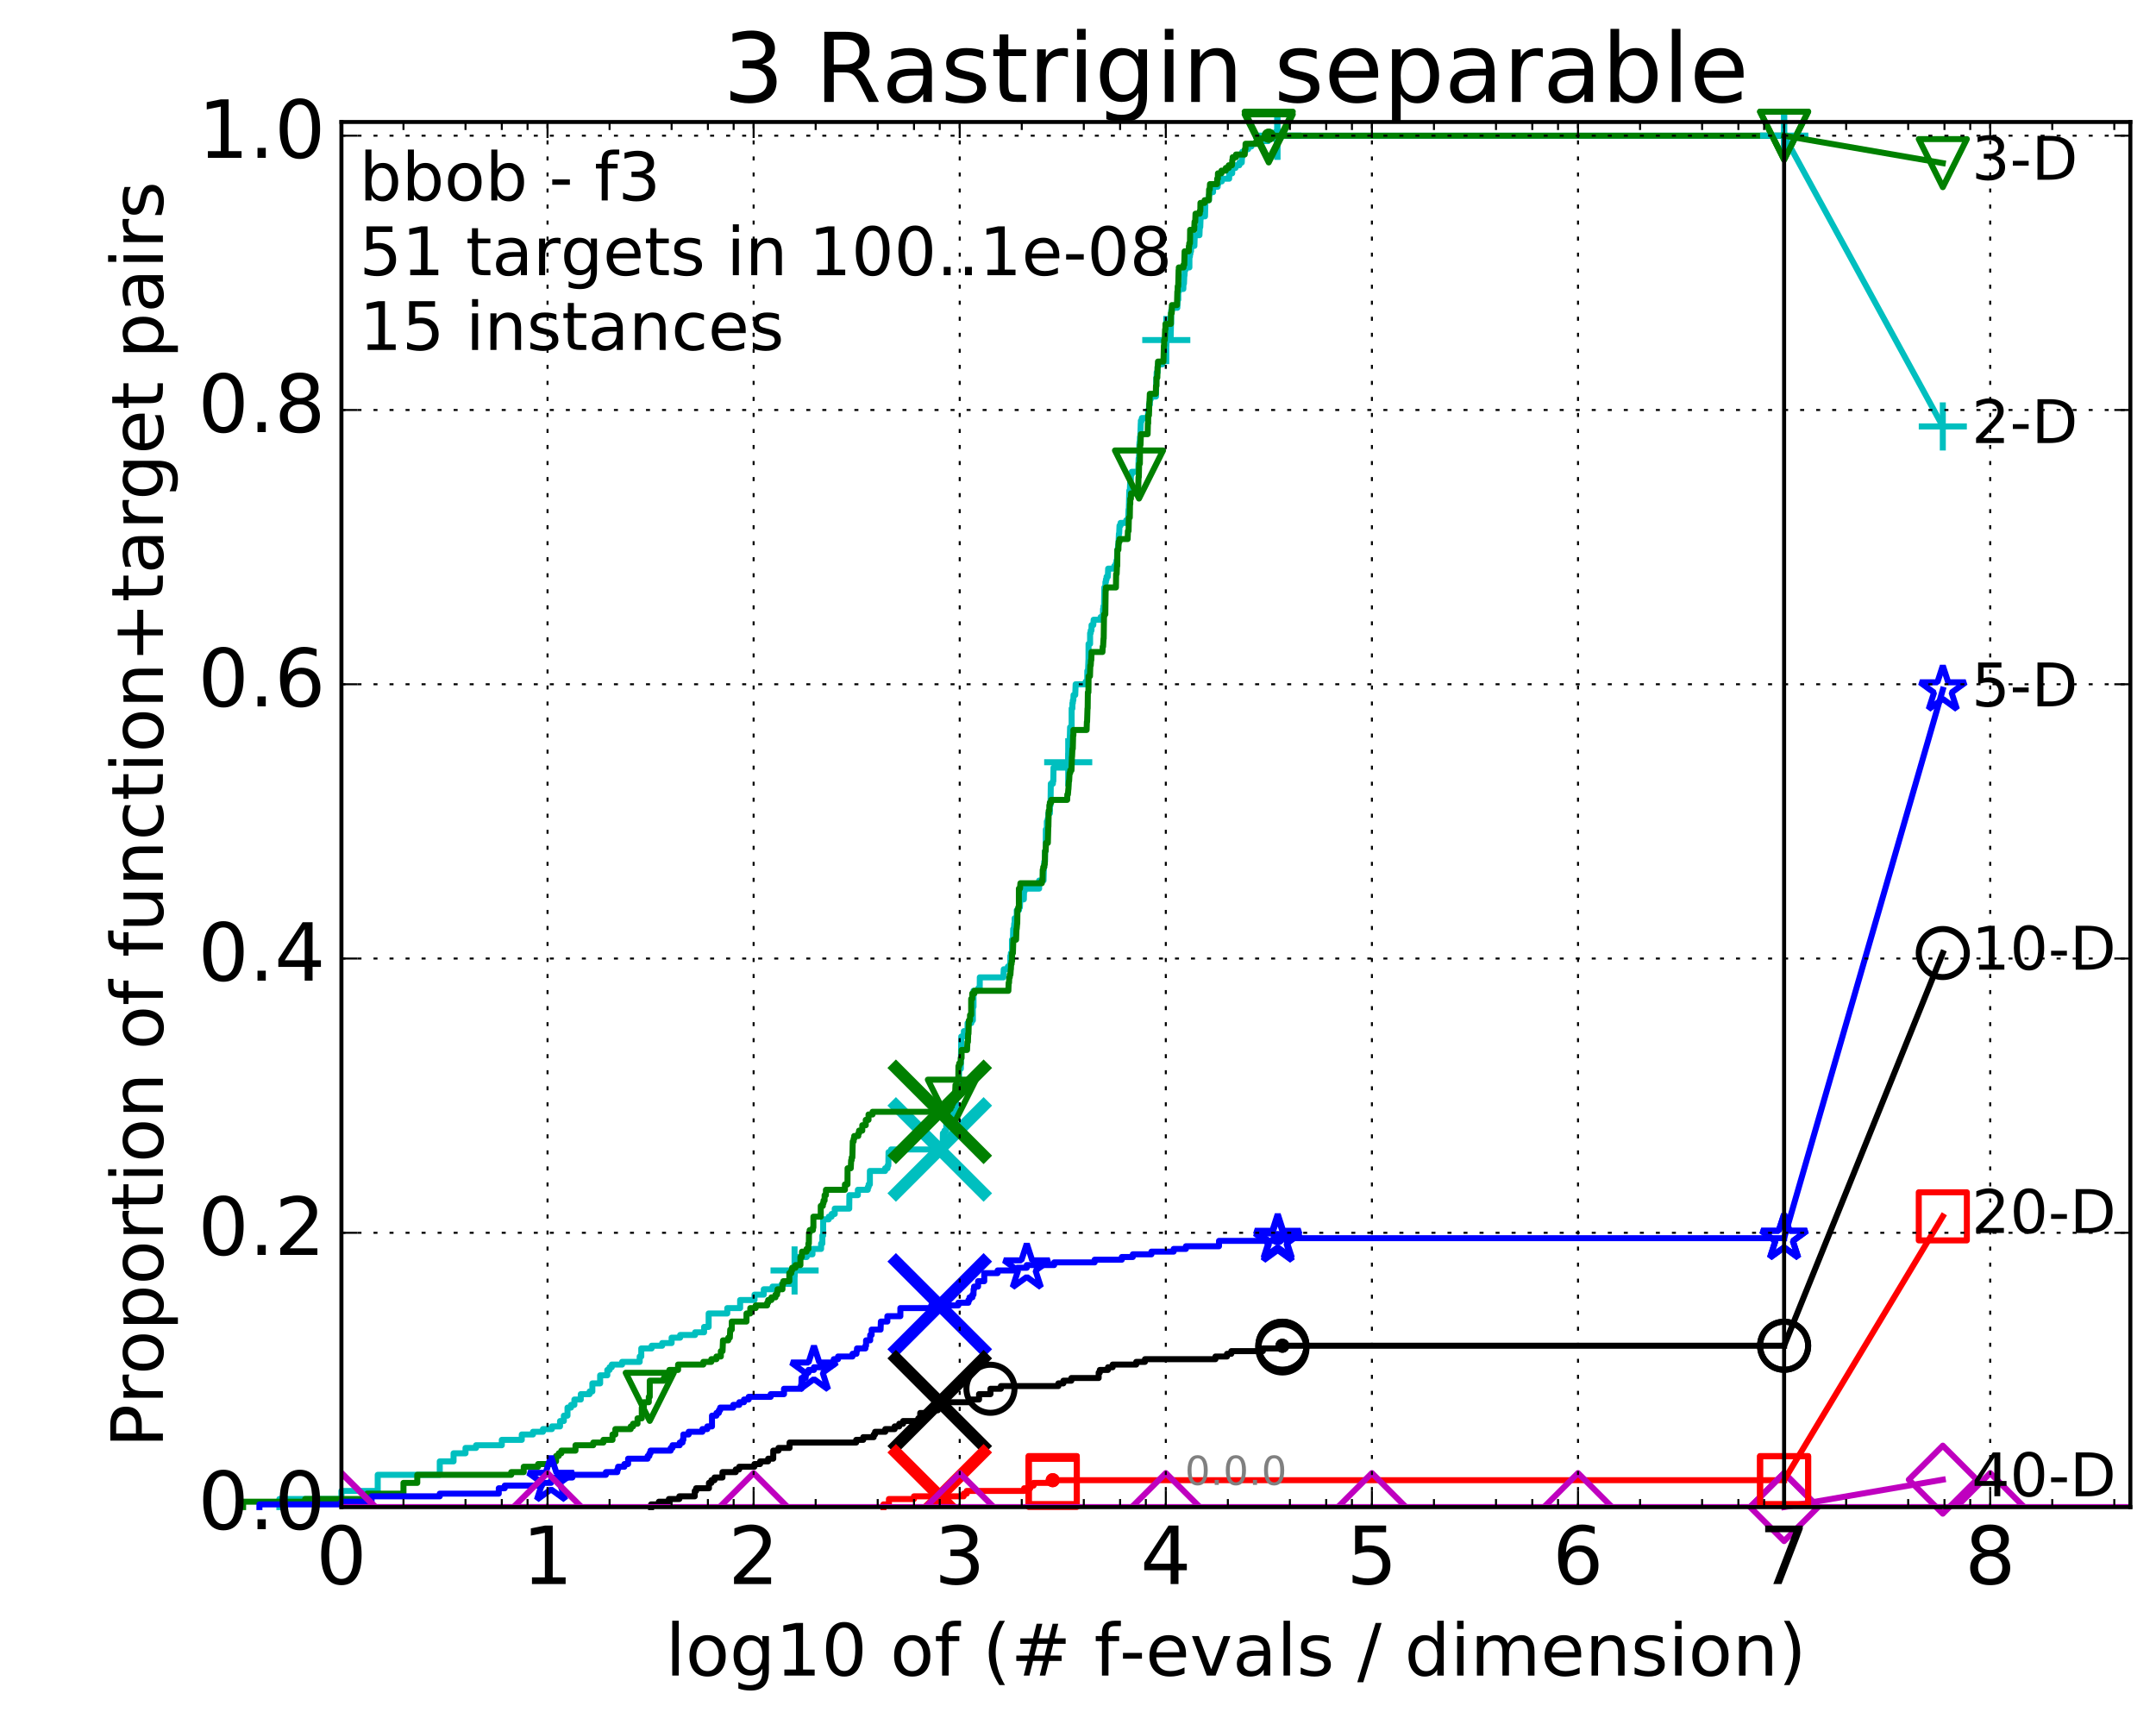<?xml version="1.0" encoding="utf-8" standalone="no"?>
<!DOCTYPE svg PUBLIC "-//W3C//DTD SVG 1.1//EN"
  "http://www.w3.org/Graphics/SVG/1.1/DTD/svg11.dtd">
<!-- Created with matplotlib (http://matplotlib.org/) -->
<svg height="432pt" version="1.1" viewBox="0 0 538 432" width="538pt" xmlns="http://www.w3.org/2000/svg" xmlns:xlink="http://www.w3.org/1999/xlink">
 <defs>
  <style type="text/css">
*{stroke-linecap:butt;stroke-linejoin:round;stroke-miterlimit:100000;}
  </style>
 </defs>
 <g id="figure_1">
  <g id="patch_1">
   <path d="M 0 432.436 
L 538.8 432.436 
L 538.8 0 
L 0 0 
z
" style="fill:#ffffff;"/>
  </g>
  <g id="axes_1">
   <g id="patch_2">
    <path d="M 85.2 376.036 
L 531.6 376.036 
L 531.6 30.436 
L 85.2 30.436 
z
" style="fill:#ffffff;"/>
   </g>
   <g id="line2d_1">
    <defs>
     <path d="M 0 1.5 
C 0.398 1.5 0.779 1.342 1.061 1.061 
C 1.342 0.779 1.5 0.398 1.5 0 
C 1.5 -0.398 1.342 -0.779 1.061 -1.061 
C 0.779 -1.342 0.398 -1.5 0 -1.5 
C -0.398 -1.5 -0.779 -1.342 -1.061 -1.061 
C -1.342 -0.779 -1.5 -0.398 -1.5 0 
C -1.5 0.398 -1.342 0.779 -1.061 1.061 
C -0.779 1.342 -0.398 1.5 0 1.5 
z
" id="m30a762127e" style="stroke:#00bfbf;stroke-width:0.5;"/>
    </defs>
    <g>
     <use style="fill:#00bfbf;stroke:#00bfbf;stroke-width:0.5;" x="318.745" xlink:href="#m30a762127e" y="33.858"/>
     <use style="fill:#00bfbf;stroke:#00bfbf;stroke-width:0.5;" x="318.745" xlink:href="#m30a762127e" y="33.858"/>
    </g>
   </g>
   <g id="line2d_2">
    <path d="M 69.718 376.036 
L 69.718 374.023 
L 85.2 374.023 
L 85.2 372.011 
L 94.256 372.011 
L 94.256 367.985 
L 109.738 367.985 
L 109.738 364.63 
L 113.181 364.63 
L 113.181 362.617 
L 116.163 362.617 
L 116.163 361.276 
L 118.794 361.276 
L 118.794 360.605 
L 125.219 360.605 
L 125.219 359.263 
L 130.203 359.263 
L 130.203 357.921 
L 132.999 357.921 
L 132.999 357.25 
L 135.483 357.25 
L 135.483 356.579 
L 137.718 356.579 
L 137.718 355.908 
L 139.75 355.908 
L 139.75 354.566 
L 140.701 354.566 
L 140.701 353.224 
L 141.613 353.224 
L 141.613 351.212 
L 142.489 351.212 
L 142.489 350.541 
L 143.331 350.541 
L 143.331 349.199 
L 144.927 349.199 
L 144.927 347.857 
L 147.126 347.857 
L 147.126 347.186 
L 147.813 347.186 
L 147.813 345.173 
L 149.757 345.173 
L 149.757 343.16 
L 151.545 343.16 
L 151.545 341.818 
L 152.11 341.818 
L 152.11 341.147 
L 152.662 341.147 
L 152.662 340.477 
L 155.232 340.477 
L 155.232 339.806 
L 159.625 339.806 
L 159.625 338.464 
L 160.021 338.464 
L 160.021 336.451 
L 162.608 336.451 
L 162.608 335.78 
L 165.238 335.78 
L 165.238 335.109 
L 167.592 335.109 
L 167.592 333.767 
L 169.72 333.767 
L 169.72 333.096 
L 173.452 333.096 
L 173.452 332.425 
L 175.697 332.425 
L 175.697 331.083 
L 176.833 331.083 
L 176.833 327.729 
L 181.482 327.729 
L 181.482 326.387 
L 184.688 326.387 
L 184.688 324.374 
L 188.279 324.374 
L 188.279 323.032 
L 190.588 323.032 
L 190.588 321.69 
L 192.771 321.69 
L 192.771 321.019 
L 195.088 321.019 
L 195.088 320.348 
L 198.061 320.348 
L 198.061 318.336 
L 198.274 318.336 
L 198.274 316.994 
L 198.624 316.994 
L 198.624 313.639 
L 201.309 313.639 
L 201.309 312.968 
L 202.743 312.968 
L 202.743 311.626 
L 204.893 311.626 
L 204.893 310.284 
L 205.206 310.284 
L 205.206 308.272 
L 205.412 308.272 
L 205.412 304.246 
L 206.805 304.246 
L 206.805 303.575 
L 207.518 303.575 
L 207.518 302.904 
L 208.298 302.904 
L 208.298 301.562 
L 211.914 301.562 
L 211.953 298.207 
L 214.071 298.207 
L 214.071 296.866 
L 216.543 296.866 
L 216.543 296.195 
L 216.76 296.195 
L 216.76 295.524 
L 217.067 295.524 
L 217.067 292.169 
L 220.868 292.169 
L 220.868 291.498 
L 221.477 291.498 
L 221.477 290.827 
L 221.676 290.827 
L 221.725 287.472 
L 222.359 287.472 
L 222.359 286.802 
L 234.958 286.802 
L 234.958 286.131 
L 235.23 286.131 
L 235.284 282.776 
L 235.684 282.776 
L 235.684 282.105 
L 236.13 282.105 
L 236.13 280.092 
L 237.157 280.092 
L 237.157 279.421 
L 237.428 279.421 
L 237.428 278.75 
L 237.611 278.75 
L 237.611 278.079 
L 238.375 278.079 
L 238.375 277.408 
L 238.492 277.408 
L 238.586 272.712 
L 239.057 272.712 
L 239.057 270.028 
L 239.329 270.028 
L 239.329 266.673 
L 239.763 266.673 
L 239.873 258.622 
L 240.522 258.622 
L 240.522 257.28 
L 241.431 257.28 
L 241.441 255.267 
L 242.383 255.267 
L 242.383 254.597 
L 242.762 254.597 
L 242.762 251.242 
L 242.926 251.242 
L 242.926 247.216 
L 244.137 247.216 
L 244.137 246.545 
L 244.479 246.545 
L 244.496 243.862 
L 250.378 243.862 
L 250.473 241.849 
L 251.494 241.849 
L 251.494 241.178 
L 251.998 241.178 
L 251.998 240.507 
L 252.112 240.507 
L 252.118 238.494 
L 252.251 238.494 
L 252.251 237.823 
L 252.527 237.823 
L 252.527 234.468 
L 252.769 234.468 
L 252.83 231.785 
L 253.001 231.785 
L 253.093 230.443 
L 253.196 230.443 
L 253.196 229.101 
L 253.716 229.101 
L 253.721 227.088 
L 254.27 227.088 
L 254.27 226.417 
L 254.493 226.417 
L 254.59 224.404 
L 255.481 224.404 
L 255.535 222.392 
L 255.676 222.392 
L 255.676 221.721 
L 259.303 221.721 
L 259.303 219.708 
L 260.398 219.708 
L 260.485 216.353 
L 260.577 216.353 
L 260.577 215.011 
L 260.767 215.011 
L 260.767 212.327 
L 260.934 212.327 
L 260.977 206.96 
L 261.232 206.96 
L 261.232 204.947 
L 261.45 204.947 
L 261.45 204.276 
L 261.596 204.276 
L 261.6 202.934 
L 261.986 202.934 
L 261.986 200.922 
L 262.145 200.922 
L 262.214 195.554 
L 262.732 195.554 
L 262.732 194.883 
L 262.85 194.883 
L 262.889 191.528 
L 265.883 191.528 
L 265.883 190.857 
L 266.401 190.857 
L 266.401 190.187 
L 266.558 190.187 
L 266.558 188.174 
L 266.694 188.174 
L 266.773 184.819 
L 266.934 184.819 
L 267.025 181.464 
L 267.409 181.464 
L 267.412 176.768 
L 267.597 176.768 
L 267.603 175.426 
L 267.711 175.426 
L 267.711 174.755 
L 267.833 174.755 
L 267.887 173.413 
L 268.309 173.413 
L 268.413 170.729 
L 270.924 170.729 
L 270.924 170.058 
L 271.306 170.058 
L 271.327 167.375 
L 271.501 167.375 
L 271.605 164.691 
L 271.621 164.691 
L 271.631 160.665 
L 272.017 160.665 
L 272.02 157.982 
L 272.17 157.982 
L 272.17 157.311 
L 272.363 157.311 
L 272.381 155.969 
L 272.812 155.969 
L 272.903 154.627 
L 274.653 154.627 
L 274.653 153.956 
L 275.211 153.956 
L 275.256 151.943 
L 275.348 151.943 
L 275.348 151.272 
L 275.489 151.272 
L 275.573 146.576 
L 275.838 146.576 
L 275.838 145.234 
L 275.965 145.234 
L 275.965 144.563 
L 276.128 144.563 
L 276.128 143.892 
L 276.444 143.892 
L 276.525 141.879 
L 278.077 141.879 
L 278.077 141.208 
L 278.436 141.208 
L 278.436 140.537 
L 278.593 140.537 
L 278.593 139.866 
L 278.721 139.866 
L 278.815 137.182 
L 278.93 137.182 
L 279.029 135.841 
L 279.097 135.841 
L 279.207 133.157 
L 279.275 133.157 
L 279.361 131.144 
L 279.622 131.144 
L 279.622 130.473 
L 281.046 130.473 
L 281.046 129.802 
L 281.5 129.802 
L 281.61 127.118 
L 281.686 127.118 
L 281.794 122.422 
L 281.941 122.422 
L 282.038 119.738 
L 282.19 119.738 
L 282.19 118.396 
L 282.404 118.396 
L 282.404 117.725 
L 284.041 117.725 
L 284.132 114.371 
L 284.227 114.371 
L 284.332 110.345 
L 284.41 110.345 
L 284.464 109.003 
L 284.55 109.003 
L 284.661 105.648 
L 284.686 105.648 
L 284.686 104.977 
L 284.936 104.977 
L 284.936 104.306 
L 286.43 104.306 
L 286.516 102.294 
L 286.728 102.294 
L 286.728 100.952 
L 286.931 100.952 
L 286.931 99.61 
L 287.154 99.61 
L 287.154 98.939 
L 288.453 98.939 
L 288.544 94.242 
L 288.604 94.242 
L 288.639 92.901 
L 288.858 92.901 
L 288.861 91.559 
L 288.97 91.559 
L 288.97 90.888 
L 290.069 90.888 
L 290.069 90.217 
L 290.372 90.217 
L 290.372 89.546 
L 290.503 89.546 
L 290.535 86.862 
L 290.776 86.862 
L 290.776 86.191 
L 290.991 86.191 
L 291.029 84.178 
L 292.124 84.178 
L 292.201 80.824 
L 292.248 80.824 
L 292.253 77.469 
L 292.468 77.469 
L 292.468 76.798 
L 293.784 76.798 
L 293.875 74.785 
L 294.019 74.785 
L 294.019 72.772 
L 294.165 72.772 
L 294.165 72.101 
L 295.283 72.101 
L 295.321 70.76 
L 295.442 70.76 
L 295.523 68.747 
L 295.577 68.747 
L 295.643 67.405 
L 295.802 67.405 
L 295.802 66.734 
L 296.796 66.734 
L 296.804 64.05 
L 296.93 64.05 
L 296.93 63.379 
L 297.05 63.379 
L 297.05 62.708 
L 297.202 62.708 
L 297.202 61.366 
L 298.044 61.366 
L 298.136 58.683 
L 299.306 58.683 
L 299.386 56.67 
L 299.506 56.67 
L 299.578 54.657 
L 299.62 54.657 
L 299.62 53.986 
L 300.691 53.986 
L 300.798 49.961 
L 301.68 49.961 
L 301.713 48.619 
L 301.815 48.619 
L 301.815 47.948 
L 302.701 47.948 
L 302.714 46.606 
L 303.853 46.606 
L 303.853 45.935 
L 304.001 45.935 
L 304.001 45.264 
L 304.885 45.264 
L 304.885 44.593 
L 306.719 44.593 
L 306.751 43.251 
L 307.478 43.251 
L 307.504 41.909 
L 308.301 41.909 
L 308.301 41.238 
L 309.262 41.238 
L 309.262 40.567 
L 309.864 40.567 
L 309.919 39.226 
L 309.99 39.226 
L 309.99 37.884 
L 310.721 37.884 
L 310.721 37.213 
L 311.461 37.213 
L 311.461 36.542 
L 312.283 36.542 
L 312.283 35.871 
L 314.142 35.871 
L 314.142 35.2 
L 316.466 35.2 
L 316.466 34.529 
L 318.745 34.529 
L 318.745 33.858 
L 445.2 33.858 
L 445.2 33.858 
" style="fill:none;stroke:#00bfbf;stroke-linecap:square;stroke-width:1.5;"/>
   </g>
   <g id="line2d_3">
    <defs>
     <path d="M -6 0 
L 6 0 
M 0 6 
L 0 -6 
" id="mdf1858d925" style="stroke:#00bfbf;stroke-width:1.5;"/>
    </defs>
    <g>
     <use style="fill:none;stroke:#00bfbf;stroke-width:1.5;" x="198.274" xlink:href="#mdf1858d925" y="316.994"/>
     <use style="fill:none;stroke:#00bfbf;stroke-width:1.5;" x="266.558" xlink:href="#mdf1858d925" y="190.187"/>
     <use style="fill:none;stroke:#00bfbf;stroke-width:1.5;" x="291.029" xlink:href="#mdf1858d925" y="84.849"/>
     <use style="fill:none;stroke:#00bfbf;stroke-width:1.5;" x="318.745" xlink:href="#mdf1858d925" y="33.858"/>
     <use style="fill:none;stroke:#00bfbf;stroke-width:1.5;" x="318.745" xlink:href="#mdf1858d925" y="33.858"/>
     <use style="fill:none;stroke:#00bfbf;stroke-width:1.5;" x="445.2" xlink:href="#mdf1858d925" y="33.858"/>
    </g>
   </g>
   <g id="line2d_4"/>
   <g id="line2d_5">
    <path clip-path="url(#p053f6b5f99)" d="M 234.502 286.802 
" style="fill:none;stroke:#00bfbf;stroke-linecap:square;"/>
    <defs>
     <path d="M -12 12 
L 12 -12 
M -12 -12 
L 12 12 
" id="m2d8248717d" style="stroke:#00bfbf;stroke-width:3.0;"/>
    </defs>
    <g clip-path="url(#p053f6b5f99)">
     <use style="fill:#00bfbf;stroke:#00bfbf;stroke-width:3.0;" x="234.502" xlink:href="#m2d8248717d" y="286.802"/>
    </g>
   </g>
   <g id="line2d_6">
    <defs>
     <path d="M 0 1.5 
C 0.398 1.5 0.779 1.342 1.061 1.061 
C 1.342 0.779 1.5 0.398 1.5 0 
C 1.5 -0.398 1.342 -0.779 1.061 -1.061 
C 0.779 -1.342 0.398 -1.5 0 -1.5 
C -0.398 -1.5 -0.779 -1.342 -1.061 -1.061 
C -1.342 -0.779 -1.5 -0.398 -1.5 0 
C -1.5 0.398 -1.342 0.779 -1.061 1.061 
C -0.779 1.342 -0.398 1.5 0 1.5 
z
" id="m1b62015a21" style="stroke:#008000;stroke-width:0.5;"/>
    </defs>
    <g>
     <use style="fill:#008000;stroke:#008000;stroke-width:0.5;" x="316.591" xlink:href="#m1b62015a21" y="33.858"/>
     <use style="fill:#008000;stroke:#008000;stroke-width:0.5;" x="316.591" xlink:href="#m1b62015a21" y="33.858"/>
    </g>
   </g>
   <g id="line2d_7">
    <path d="M 60.662 376.036 
L 60.662 374.694 
L 76.144 374.694 
L 76.144 374.023 
L 91.625 374.023 
L 91.625 372.682 
L 100.682 372.682 
L 100.682 369.998 
L 104.125 369.998 
L 104.125 367.985 
L 127.572 367.985 
L 127.572 367.314 
L 130.694 367.314 
L 130.694 365.972 
L 134.275 365.972 
L 134.275 365.301 
L 137.361 365.301 
L 137.361 364.63 
L 138.757 364.63 
L 138.757 363.288 
L 139.424 363.288 
L 139.424 362.617 
L 140.072 362.617 
L 140.072 361.947 
L 143.606 361.947 
L 143.606 360.605 
L 148.038 360.605 
L 148.038 359.934 
L 150.569 359.934 
L 150.569 359.263 
L 152.842 359.263 
L 152.842 357.921 
L 153.552 357.921 
L 153.552 356.579 
L 157.39 356.579 
L 157.39 355.908 
L 157.97 355.908 
L 157.97 355.237 
L 159.087 355.237 
L 159.087 353.895 
L 160.151 353.895 
L 160.151 351.212 
L 160.664 351.212 
L 160.664 349.87 
L 161.899 349.87 
L 161.899 348.528 
L 162.137 348.528 
L 162.137 344.502 
L 165.648 344.502 
L 165.648 343.831 
L 166.641 343.831 
L 166.641 343.16 
L 167.026 343.16 
L 167.026 341.818 
L 169.207 341.818 
L 169.207 340.477 
L 175.502 340.477 
L 175.502 339.806 
L 177.5 339.806 
L 177.5 339.135 
L 178.777 339.135 
L 178.777 338.464 
L 179.877 338.464 
L 179.877 337.122 
L 180.302 337.122 
L 180.408 334.438 
L 181.731 334.438 
L 181.731 333.767 
L 182.123 333.767 
L 182.22 331.754 
L 182.603 331.754 
L 182.603 329.742 
L 186.276 329.742 
L 186.276 327.729 
L 187.223 327.729 
L 187.223 326.387 
L 188.572 326.387 
L 188.572 325.716 
L 191.436 325.716 
L 191.436 325.045 
L 191.691 325.045 
L 191.691 324.374 
L 192.499 324.374 
L 192.499 323.703 
L 193.513 323.703 
L 193.513 323.032 
L 193.917 323.032 
L 193.917 322.361 
L 194.031 322.361 
L 194.031 321.69 
L 195.251 321.69 
L 195.251 320.348 
L 195.466 320.348 
L 195.466 319.677 
L 196.964 319.677 
L 196.964 317.665 
L 197.458 317.665 
L 197.458 316.994 
L 197.653 316.994 
L 197.653 316.323 
L 198.508 316.323 
L 198.508 315.652 
L 199.733 315.652 
L 199.733 313.639 
L 200.083 313.639 
L 200.127 312.297 
L 201.268 312.297 
L 201.268 311.626 
L 201.717 311.626 
L 201.717 310.284 
L 201.838 310.284 
L 201.878 307.601 
L 202.038 307.601 
L 202.038 306.93 
L 202.858 306.93 
L 202.858 306.259 
L 202.973 306.259 
L 202.973 303.575 
L 204.805 303.575 
L 204.805 300.891 
L 205.326 300.891 
L 205.326 300.22 
L 205.498 300.22 
L 205.498 299.549 
L 205.769 299.549 
L 205.769 298.207 
L 206.103 298.207 
L 206.103 296.866 
L 210.84 296.866 
L 210.84 295.524 
L 211.475 295.524 
L 211.501 291.498 
L 212.295 291.498 
L 212.395 289.485 
L 212.52 289.485 
L 212.52 288.814 
L 212.694 288.814 
L 212.792 284.789 
L 213.013 284.789 
L 213.013 284.118 
L 213.158 284.118 
L 213.158 283.447 
L 214.175 283.447 
L 214.175 282.776 
L 214.36 282.776 
L 214.36 282.105 
L 215.17 282.105 
L 215.17 280.763 
L 216.038 280.763 
L 216.038 279.421 
L 216.729 279.421 
L 216.729 278.079 
L 217.737 278.079 
L 217.737 277.408 
L 236.588 277.408 
L 236.588 276.737 
L 237.19 276.737 
L 237.19 276.067 
L 237.534 276.067 
L 237.534 275.396 
L 237.809 275.396 
L 237.809 273.383 
L 238.317 273.383 
L 238.426 270.699 
L 238.705 270.699 
L 238.775 269.357 
L 239.133 269.357 
L 239.163 266.002 
L 239.351 266.002 
L 239.351 265.332 
L 239.723 265.332 
L 239.745 263.99 
L 239.95 263.99 
L 239.964 261.977 
L 241.315 261.977 
L 241.404 259.964 
L 241.533 259.964 
L 241.594 257.951 
L 241.669 257.951 
L 241.77 254.597 
L 242.057 254.597 
L 242.057 253.255 
L 242.34 253.255 
L 242.347 249.229 
L 242.607 249.229 
L 242.607 247.887 
L 243.138 247.887 
L 243.138 247.216 
L 251.625 247.216 
L 251.698 245.203 
L 251.793 245.203 
L 251.848 243.862 
L 251.972 243.862 
L 251.972 243.191 
L 252.137 243.191 
L 252.222 241.849 
L 252.255 241.849 
L 252.314 240.507 
L 252.435 240.507 
L 252.435 239.836 
L 252.552 239.836 
L 252.552 237.823 
L 252.758 237.823 
L 252.84 235.139 
L 252.873 235.139 
L 252.873 234.468 
L 253.546 234.468 
L 253.649 231.785 
L 253.7 231.785 
L 253.81 230.443 
L 253.837 230.443 
L 253.888 227.088 
L 254.079 227.088 
L 254.079 226.417 
L 254.245 226.417 
L 254.249 221.721 
L 254.527 221.721 
L 254.626 220.379 
L 259.972 220.379 
L 259.972 219.708 
L 260.147 219.708 
L 260.197 217.024 
L 260.326 217.024 
L 260.326 216.353 
L 260.58 216.353 
L 260.58 215.682 
L 260.704 215.682 
L 260.784 212.327 
L 260.927 212.327 
L 261.013 210.315 
L 261.476 210.315 
L 261.584 206.289 
L 261.612 206.289 
L 261.692 202.263 
L 261.851 202.263 
L 261.851 200.922 
L 261.971 200.922 
L 261.971 200.251 
L 262.304 200.251 
L 262.304 199.58 
L 266.301 199.58 
L 266.339 198.238 
L 266.481 198.238 
L 266.592 196.896 
L 266.612 196.896 
L 266.722 194.883 
L 266.786 194.883 
L 266.895 192.87 
L 267.063 192.87 
L 267.063 192.199 
L 267.373 192.199 
L 267.483 188.845 
L 267.515 188.845 
L 267.606 186.832 
L 267.699 186.832 
L 267.783 183.477 
L 267.852 183.477 
L 267.852 182.135 
L 271.151 182.135 
L 271.214 180.122 
L 271.266 180.122 
L 271.371 176.768 
L 271.411 176.768 
L 271.462 172.742 
L 271.595 172.742 
L 271.65 168.717 
L 271.988 168.717 
L 272.071 166.033 
L 272.178 166.033 
L 272.254 164.691 
L 272.322 164.691 
L 272.379 162.678 
L 275.107 162.678 
L 275.16 161.336 
L 275.262 161.336 
L 275.367 159.323 
L 275.41 159.323 
L 275.485 153.956 
L 275.526 153.956 
L 275.526 153.285 
L 275.815 153.285 
L 275.9 147.246 
L 275.971 147.246 
L 275.971 146.576 
L 278.467 146.576 
L 278.513 143.221 
L 278.644 143.221 
L 278.728 141.208 
L 278.793 141.208 
L 278.828 137.182 
L 279.075 137.182 
L 279.14 135.17 
L 279.359 135.17 
L 279.359 134.499 
L 281.388 134.499 
L 281.46 132.486 
L 281.617 132.486 
L 281.696 129.131 
L 281.921 129.131 
L 281.978 125.776 
L 282.043 125.776 
L 282.043 124.435 
L 282.201 124.435 
L 282.227 123.093 
L 284.005 123.093 
L 284.102 119.067 
L 284.174 119.067 
L 284.252 115.712 
L 284.436 115.712 
L 284.493 111.016 
L 284.598 111.016 
L 284.695 108.332 
L 286.378 108.332 
L 286.439 105.648 
L 286.511 105.648 
L 286.514 103.636 
L 286.705 103.636 
L 286.812 100.281 
L 286.85 100.281 
L 286.916 98.268 
L 288.41 98.268 
L 288.467 96.255 
L 288.587 96.255 
L 288.59 94.242 
L 288.791 94.242 
L 288.862 91.559 
L 288.93 91.559 
L 288.957 90.217 
L 290.324 90.217 
L 290.43 86.191 
L 290.49 86.191 
L 290.49 84.849 
L 290.657 84.849 
L 290.739 82.166 
L 290.827 82.166 
L 290.827 80.824 
L 292.155 80.824 
L 292.205 78.14 
L 292.389 78.14 
L 292.431 76.127 
L 293.699 76.127 
L 293.788 72.772 
L 293.864 72.772 
L 293.882 71.431 
L 294.007 71.431 
L 294.107 67.405 
L 294.154 67.405 
L 294.154 66.734 
L 295.329 66.734 
L 295.329 66.063 
L 295.513 66.063 
L 295.604 62.708 
L 296.65 62.708 
L 296.67 61.366 
L 296.766 61.366 
L 296.766 60.696 
L 296.939 60.696 
L 296.983 57.341 
L 297.991 57.341 
L 298.085 55.328 
L 298.246 55.328 
L 298.328 53.315 
L 299.383 53.315 
L 299.383 52.644 
L 299.521 52.644 
L 299.553 50.631 
L 300.589 50.631 
L 300.589 49.961 
L 301.652 49.961 
L 301.715 47.277 
L 301.877 47.277 
L 301.933 45.935 
L 303.702 45.935 
L 303.729 44.593 
L 303.905 44.593 
L 303.92 43.251 
L 304.8 43.251 
L 304.8 42.58 
L 305.872 42.58 
L 305.872 41.909 
L 306.613 41.909 
L 306.613 41.238 
L 307.408 41.238 
L 307.508 39.896 
L 307.594 39.896 
L 307.594 39.226 
L 308.426 39.226 
L 308.426 38.555 
L 310.606 38.555 
L 310.664 37.213 
L 310.779 37.213 
L 310.809 35.871 
L 313.497 35.871 
L 313.497 35.2 
L 314.21 35.2 
L 314.21 34.529 
L 316.591 34.529 
L 316.591 33.858 
L 445.2 33.858 
L 445.2 33.858 
" style="fill:none;stroke:#008000;stroke-linecap:square;stroke-width:1.5;"/>
   </g>
   <g id="line2d_8">
    <defs>
     <path d="M -0 6 
L 6 -6 
L -6 -6 
z
" id="mdbae6913bb" style="stroke:#008000;stroke-linejoin:miter;stroke-width:1.5;"/>
    </defs>
    <g>
     <use style="fill:none;stroke:#008000;stroke-linejoin:miter;stroke-width:1.5;" x="162.137" xlink:href="#mdbae6913bb" y="348.528"/>
     <use style="fill:none;stroke:#008000;stroke-linejoin:miter;stroke-width:1.5;" x="237.534" xlink:href="#mdbae6913bb" y="275.396"/>
     <use style="fill:none;stroke:#008000;stroke-linejoin:miter;stroke-width:1.5;" x="284.224" xlink:href="#mdbae6913bb" y="118.396"/>
     <use style="fill:none;stroke:#008000;stroke-linejoin:miter;stroke-width:1.5;" x="316.591" xlink:href="#mdbae6913bb" y="34.529"/>
     <use style="fill:none;stroke:#008000;stroke-linejoin:miter;stroke-width:1.5;" x="316.591" xlink:href="#mdbae6913bb" y="33.858"/>
     <use style="fill:none;stroke:#008000;stroke-linejoin:miter;stroke-width:1.5;" x="445.2" xlink:href="#mdbae6913bb" y="33.858"/>
    </g>
   </g>
   <g id="line2d_9"/>
   <g id="line2d_10">
    <path clip-path="url(#p053f6b5f99)" d="M 234.502 277.408 
" style="fill:none;stroke:#008000;stroke-linecap:square;"/>
    <defs>
     <path d="M -12 12 
L 12 -12 
M -12 -12 
L 12 12 
" id="ma69c35f6bd" style="stroke:#008000;stroke-width:3.0;"/>
    </defs>
    <g clip-path="url(#p053f6b5f99)">
     <use style="fill:#008000;stroke:#008000;stroke-width:3.0;" x="234.502" xlink:href="#ma69c35f6bd" y="277.408"/>
    </g>
   </g>
   <g id="line2d_11">
    <defs>
     <path d="M 0 1.5 
C 0.398 1.5 0.779 1.342 1.061 1.061 
C 1.342 0.779 1.5 0.398 1.5 0 
C 1.5 -0.398 1.342 -0.779 1.061 -1.061 
C 0.779 -1.342 0.398 -1.5 0 -1.5 
C -0.398 -1.5 -0.779 -1.342 -1.061 -1.061 
C -1.342 -0.779 -1.5 -0.398 -1.5 0 
C -1.5 0.398 -1.342 0.779 -1.061 1.061 
C -0.779 1.342 -0.398 1.5 0 1.5 
z
" id="ma425bd11e3" style="stroke:#0000ff;stroke-width:0.5;"/>
    </defs>
    <g>
     <use style="fill:#0000ff;stroke:#0000ff;stroke-width:0.5;" x="318.841" xlink:href="#ma425bd11e3" y="308.942"/>
     <use style="fill:#0000ff;stroke:#0000ff;stroke-width:0.5;" x="318.841" xlink:href="#ma425bd11e3" y="308.942"/>
    </g>
   </g>
   <g id="line2d_12">
    <path d="M 64.735 376.036 
L 64.735 375.365 
L 85.2 375.365 
L 85.2 374.694 
L 92.715 374.694 
L 92.715 373.352 
L 109.738 373.352 
L 109.738 372.682 
L 124.462 372.682 
L 124.462 371.34 
L 125.952 371.34 
L 125.952 370.669 
L 135.247 370.669 
L 135.247 369.998 
L 137.505 369.998 
L 137.505 369.327 
L 138.348 369.327 
L 138.348 368.656 
L 142.83 368.656 
L 142.83 367.985 
L 151.198 367.985 
L 151.198 367.314 
L 154.035 367.314 
L 154.035 366.643 
L 154.239 366.643 
L 154.239 365.972 
L 155.807 365.972 
L 155.807 365.301 
L 156.734 365.301 
L 156.734 363.959 
L 161.609 363.959 
L 161.609 363.288 
L 162.042 363.288 
L 162.042 362.617 
L 162.327 362.617 
L 162.327 361.947 
L 167.367 361.947 
L 167.367 361.276 
L 167.814 361.276 
L 167.814 360.605 
L 169.619 360.605 
L 169.619 359.934 
L 170.321 359.934 
L 170.321 359.263 
L 170.518 359.263 
L 170.518 357.921 
L 171.849 357.921 
L 171.849 357.25 
L 175.266 357.25 
L 175.266 356.579 
L 176.498 356.579 
L 176.498 355.908 
L 177.666 355.908 
L 177.666 353.224 
L 178.777 353.224 
L 178.777 352.553 
L 179.378 352.553 
L 179.378 351.882 
L 179.705 351.882 
L 179.705 351.212 
L 182.961 351.212 
L 182.961 350.541 
L 184.48 350.541 
L 184.48 349.87 
L 185.654 349.87 
L 185.654 349.199 
L 186.817 349.199 
L 186.817 348.528 
L 192.315 348.528 
L 192.315 347.857 
L 195.636 347.857 
L 195.636 346.515 
L 199.961 346.515 
L 200.014 343.831 
L 201.036 343.831 
L 201.036 343.16 
L 201.161 343.16 
L 201.161 342.489 
L 201.749 342.489 
L 201.749 341.818 
L 203.11 341.818 
L 203.11 341.147 
L 205.422 341.147 
L 205.422 340.477 
L 208.053 340.477 
L 208.053 339.135 
L 209.122 339.135 
L 209.122 338.464 
L 212.728 338.464 
L 212.728 337.793 
L 213.727 337.793 
L 213.727 337.122 
L 213.854 337.122 
L 213.854 336.451 
L 215.948 336.451 
L 215.948 335.78 
L 216.114 335.78 
L 216.114 334.438 
L 217.146 334.438 
L 217.146 333.096 
L 217.507 333.096 
L 217.507 331.754 
L 219.735 331.754 
L 219.81 329.742 
L 221.431 329.742 
L 221.431 328.4 
L 224.673 328.4 
L 224.673 326.387 
L 232.371 326.387 
L 232.371 325.716 
L 239.139 325.716 
L 239.139 325.045 
L 241.651 325.045 
L 241.651 324.374 
L 241.929 324.374 
L 241.929 323.703 
L 242.65 323.703 
L 242.65 323.032 
L 242.92 323.032 
L 242.95 321.69 
L 243.065 321.69 
L 243.065 321.019 
L 244.062 321.019 
L 244.062 319.677 
L 245.605 319.677 
L 245.605 317.665 
L 248.943 317.665 
L 248.943 316.994 
L 253.843 316.994 
L 253.843 316.323 
L 256.218 316.323 
L 256.218 315.652 
L 263.051 315.652 
L 263.051 314.981 
L 273.155 314.981 
L 273.155 314.31 
L 279.93 314.31 
L 279.93 313.639 
L 282.676 313.639 
L 282.676 312.968 
L 287.324 312.968 
L 287.324 312.297 
L 292.87 312.297 
L 292.87 311.626 
L 295.925 311.626 
L 295.925 310.955 
L 304.185 310.955 
L 304.185 309.613 
L 318.841 309.613 
L 318.841 308.942 
L 445.2 308.942 
L 445.2 308.942 
" style="fill:none;stroke:#0000ff;stroke-linecap:square;stroke-width:1.5;"/>
   </g>
   <g id="line2d_13">
    <defs>
     <path d="M 0 -6 
L -1.347 -1.854 
L -5.706 -1.854 
L -2.18 0.708 
L -3.527 4.854 
L -0 2.292 
L 3.527 4.854 
L 2.18 0.708 
L 5.706 -1.854 
L 1.347 -1.854 
z
" id="mff1448e754" style="stroke:#0000ff;stroke-linejoin:bevel;stroke-width:1.5;"/>
    </defs>
    <g>
     <use style="fill:none;stroke:#0000ff;stroke-linejoin:bevel;stroke-width:1.5;" x="137.505" xlink:href="#mff1448e754" y="369.327"/>
     <use style="fill:none;stroke:#0000ff;stroke-linejoin:bevel;stroke-width:1.5;" x="203.11" xlink:href="#mff1448e754" y="341.818"/>
     <use style="fill:none;stroke:#0000ff;stroke-linejoin:bevel;stroke-width:1.5;" x="256.218" xlink:href="#mff1448e754" y="316.323"/>
     <use style="fill:none;stroke:#0000ff;stroke-linejoin:bevel;stroke-width:1.5;" x="318.841" xlink:href="#mff1448e754" y="309.613"/>
     <use style="fill:none;stroke:#0000ff;stroke-linejoin:bevel;stroke-width:1.5;" x="318.841" xlink:href="#mff1448e754" y="308.942"/>
     <use style="fill:none;stroke:#0000ff;stroke-linejoin:bevel;stroke-width:1.5;" x="445.2" xlink:href="#mff1448e754" y="308.942"/>
    </g>
   </g>
   <g id="line2d_14"/>
   <g id="line2d_15">
    <path clip-path="url(#p053f6b5f99)" d="M 234.502 325.716 
" style="fill:none;stroke:#0000ff;stroke-linecap:square;"/>
    <defs>
     <path d="M -12 12 
L 12 -12 
M -12 -12 
L 12 12 
" id="me08b74b7f1" style="stroke:#0000ff;stroke-width:3.0;"/>
    </defs>
    <g clip-path="url(#p053f6b5f99)">
     <use style="fill:#0000ff;stroke:#0000ff;stroke-width:3.0;" x="234.502" xlink:href="#me08b74b7f1" y="325.716"/>
    </g>
   </g>
   <g id="line2d_16">
    <defs>
     <path d="M 0 1.5 
C 0.398 1.5 0.779 1.342 1.061 1.061 
C 1.342 0.779 1.5 0.398 1.5 0 
C 1.5 -0.398 1.342 -0.779 1.061 -1.061 
C 0.779 -1.342 0.398 -1.5 0 -1.5 
C -0.398 -1.5 -0.779 -1.342 -1.061 -1.061 
C -1.342 -0.779 -1.5 -0.398 -1.5 0 
C -1.5 0.398 -1.342 0.779 -1.061 1.061 
C -0.779 1.342 -0.398 1.5 0 1.5 
z
" id="m87c3b9b6ac" style="stroke:#000000;stroke-width:0.5;"/>
    </defs>
    <g>
     <use style="stroke:#000000;stroke-width:0.5;" x="320.005" xlink:href="#m87c3b9b6ac" y="335.78"/>
     <use style="stroke:#000000;stroke-width:0.5;" x="320.005" xlink:href="#m87c3b9b6ac" y="335.78"/>
    </g>
   </g>
   <g id="line2d_17">
    <path d="M 162.468 376.036 
L 162.468 375.365 
L 164.417 375.365 
L 164.417 374.694 
L 166.911 374.694 
L 166.911 374.023 
L 169.516 374.023 
L 169.516 373.352 
L 173.366 373.352 
L 173.366 372.011 
L 173.708 372.011 
L 173.708 371.34 
L 176.907 371.34 
L 176.907 369.998 
L 177.524 369.998 
L 177.524 369.327 
L 178.298 369.327 
L 178.298 368.656 
L 180.281 368.656 
L 180.281 367.314 
L 183.597 367.314 
L 183.597 366.643 
L 184.454 366.643 
L 184.454 365.972 
L 188.257 365.972 
L 188.257 365.301 
L 189.672 365.301 
L 189.672 364.63 
L 191.678 364.63 
L 191.678 363.959 
L 192.952 363.959 
L 192.952 361.947 
L 194.258 361.947 
L 194.258 361.276 
L 197.024 361.276 
L 197.024 359.934 
L 213.649 359.934 
L 213.649 359.263 
L 215.41 359.263 
L 215.41 358.592 
L 218.021 358.592 
L 218.021 357.921 
L 218.363 357.921 
L 218.363 357.25 
L 220.909 357.25 
L 220.909 356.579 
L 223.25 356.579 
L 223.25 355.908 
L 224.389 355.908 
L 224.389 355.237 
L 225.36 355.237 
L 225.36 354.566 
L 229.145 354.566 
L 229.145 353.895 
L 229.626 353.895 
L 229.626 352.553 
L 232.201 352.553 
L 232.201 351.882 
L 234.039 351.882 
L 234.039 349.87 
L 242.418 349.87 
L 242.418 349.199 
L 244.306 349.199 
L 244.306 347.857 
L 247.155 347.857 
L 247.155 346.515 
L 249.753 346.515 
L 249.753 345.844 
L 264.095 345.844 
L 264.095 345.173 
L 265.35 345.173 
L 265.35 344.502 
L 267.34 344.502 
L 267.34 343.831 
L 274.154 343.831 
L 274.154 342.489 
L 274.445 342.489 
L 274.445 341.818 
L 276.484 341.818 
L 276.484 341.147 
L 277.649 341.147 
L 277.649 340.477 
L 283.526 340.477 
L 283.526 339.806 
L 285.711 339.806 
L 285.711 339.135 
L 303.298 339.135 
L 303.298 338.464 
L 306.182 338.464 
L 306.182 337.793 
L 307.254 337.793 
L 307.254 337.122 
L 315.14 337.122 
L 315.14 336.451 
L 320.005 336.451 
L 320.005 335.78 
L 445.2 335.78 
" style="fill:none;stroke:#000000;stroke-linecap:square;stroke-width:1.5;"/>
   </g>
   <g id="line2d_18">
    <defs>
     <path d="M 0 6 
C 1.591 6 3.117 5.368 4.243 4.243 
C 5.368 3.117 6 1.591 6 0 
C 6 -1.591 5.368 -3.117 4.243 -4.243 
C 3.117 -5.368 1.591 -6 0 -6 
C -1.591 -6 -3.117 -5.368 -4.243 -4.243 
C -5.368 -3.117 -6 -1.591 -6 0 
C -6 1.591 -5.368 3.117 -4.243 4.243 
C -3.117 5.368 -1.591 6 0 6 
z
" id="mc6c030bd3d" style="stroke:#000000;stroke-width:1.5;"/>
    </defs>
    <g>
     <use style="fill:none;stroke:#000000;stroke-width:1.5;" x="247.155" xlink:href="#mc6c030bd3d" y="346.515"/>
     <use style="fill:none;stroke:#000000;stroke-width:1.5;" x="320.005" xlink:href="#mc6c030bd3d" y="336.451"/>
     <use style="fill:none;stroke:#000000;stroke-width:1.5;" x="320.005" xlink:href="#mc6c030bd3d" y="335.78"/>
     <use style="fill:none;stroke:#000000;stroke-width:1.5;" x="320.005" xlink:href="#mc6c030bd3d" y="335.78"/>
     <use style="fill:none;stroke:#000000;stroke-width:1.5;" x="445.2" xlink:href="#mc6c030bd3d" y="335.78"/>
    </g>
   </g>
   <g id="line2d_19"/>
   <g id="line2d_20">
    <path clip-path="url(#p053f6b5f99)" d="M 234.502 349.87 
" style="fill:none;stroke:#000000;stroke-linecap:square;"/>
    <defs>
     <path d="M -12 12 
L 12 -12 
M -12 -12 
L 12 12 
" id="mdf43646a99" style="stroke:#000000;stroke-width:3.0;"/>
    </defs>
    <g clip-path="url(#p053f6b5f99)">
     <use style="stroke:#000000;stroke-width:3.0;" x="234.502" xlink:href="#mdf43646a99" y="349.87"/>
    </g>
   </g>
   <g id="line2d_21">
    <defs>
     <path d="M 0 1.5 
C 0.398 1.5 0.779 1.342 1.061 1.061 
C 1.342 0.779 1.5 0.398 1.5 0 
C 1.5 -0.398 1.342 -0.779 1.061 -1.061 
C 0.779 -1.342 0.398 -1.5 0 -1.5 
C -0.398 -1.5 -0.779 -1.342 -1.061 -1.061 
C -1.342 -0.779 -1.5 -0.398 -1.5 0 
C -1.5 0.398 -1.342 0.779 -1.061 1.061 
C -0.779 1.342 -0.398 1.5 0 1.5 
z
" id="m1878adc1ea" style="stroke:#ff0000;stroke-width:0.5;"/>
    </defs>
    <g>
     <use style="fill:#ff0000;stroke:#ff0000;stroke-width:0.5;" x="262.692" xlink:href="#m1878adc1ea" y="369.327"/>
     <use style="fill:#ff0000;stroke:#ff0000;stroke-width:0.5;" x="262.692" xlink:href="#m1878adc1ea" y="369.327"/>
    </g>
   </g>
   <g id="line2d_22">
    <path d="M 220.45 376.036 
L 220.45 375.365 
L 221.819 375.365 
L 221.819 374.023 
L 228.069 374.023 
L 228.069 373.352 
L 240.473 373.352 
L 240.473 372.682 
L 241.233 372.682 
L 241.233 372.011 
L 255.556 372.011 
L 255.556 371.34 
L 257.094 371.34 
L 257.094 370.669 
L 257.926 370.669 
L 257.926 369.998 
L 262.692 369.998 
L 262.692 369.327 
L 445.2 369.327 
" style="fill:none;stroke:#ff0000;stroke-linecap:square;stroke-width:1.5;"/>
   </g>
   <g id="line2d_23">
    <defs>
     <path d="M -6 6 
L 6 6 
L 6 -6 
L -6 -6 
z
" id="m033eebcbe9" style="stroke:#ff0000;stroke-linejoin:miter;stroke-width:1.5;"/>
    </defs>
    <g>
     <use style="fill:none;stroke:#ff0000;stroke-linejoin:miter;stroke-width:1.5;" x="262.692" xlink:href="#m033eebcbe9" y="369.998"/>
     <use style="fill:none;stroke:#ff0000;stroke-linejoin:miter;stroke-width:1.5;" x="262.692" xlink:href="#m033eebcbe9" y="369.327"/>
     <use style="fill:none;stroke:#ff0000;stroke-linejoin:miter;stroke-width:1.5;" x="262.692" xlink:href="#m033eebcbe9" y="369.327"/>
     <use style="fill:none;stroke:#ff0000;stroke-linejoin:miter;stroke-width:1.5;" x="445.2" xlink:href="#m033eebcbe9" y="369.327"/>
    </g>
   </g>
   <g id="line2d_24"/>
   <g id="line2d_25">
    <path clip-path="url(#p053f6b5f99)" d="M 234.502 373.352 
" style="fill:none;stroke:#ff0000;stroke-linecap:square;"/>
    <defs>
     <path d="M -12 12 
L 12 -12 
M -12 -12 
L 12 12 
" id="mced63419cb" style="stroke:#ff0000;stroke-width:3.0;"/>
    </defs>
    <g clip-path="url(#p053f6b5f99)">
     <use style="fill:#ff0000;stroke:#ff0000;stroke-width:3.0;" x="234.502" xlink:href="#mced63419cb" y="373.352"/>
    </g>
   </g>
   <g id="line2d_26">
    <path clip-path="url(#p053f6b5f99)" d="M 85.2 376.036 
L 85.2 376.036 
L 85.2 376.036 
L 85.2 376.036 
L 531.6 376.036 
" style="fill:none;stroke:#bf00bf;stroke-linecap:square;stroke-width:1.5;"/>
   </g>
   <g id="line2d_27">
    <defs>
     <path d="M -0 8.485 
L 8.485 0 
L 0 -8.485 
L -8.485 -0 
z
" id="m5071a33fde" style="stroke:#bf00bf;stroke-linejoin:miter;stroke-width:1.5;"/>
    </defs>
    <g clip-path="url(#p053f6b5f99)">
     <use style="fill:none;stroke:#bf00bf;stroke-linejoin:miter;stroke-width:1.5;" x="85.2" xlink:href="#m5071a33fde" y="376.036"/>
     <use style="fill:none;stroke:#bf00bf;stroke-linejoin:miter;stroke-width:1.5;" x="85.2" xlink:href="#m5071a33fde" y="376.036"/>
     <use style="fill:none;stroke:#bf00bf;stroke-linejoin:miter;stroke-width:1.5;" x="136.629" xlink:href="#m5071a33fde" y="376.036"/>
     <use style="fill:none;stroke:#bf00bf;stroke-linejoin:miter;stroke-width:1.5;" x="188.057" xlink:href="#m5071a33fde" y="376.036"/>
     <use style="fill:none;stroke:#bf00bf;stroke-linejoin:miter;stroke-width:1.5;" x="239.486" xlink:href="#m5071a33fde" y="376.036"/>
     <use style="fill:none;stroke:#bf00bf;stroke-linejoin:miter;stroke-width:1.5;" x="290.914" xlink:href="#m5071a33fde" y="376.036"/>
     <use style="fill:none;stroke:#bf00bf;stroke-linejoin:miter;stroke-width:1.5;" x="342.343" xlink:href="#m5071a33fde" y="376.036"/>
     <use style="fill:none;stroke:#bf00bf;stroke-linejoin:miter;stroke-width:1.5;" x="393.771" xlink:href="#m5071a33fde" y="376.036"/>
     <use style="fill:none;stroke:#bf00bf;stroke-linejoin:miter;stroke-width:1.5;" x="445.2" xlink:href="#m5071a33fde" y="376.036"/>
     <use style="fill:none;stroke:#bf00bf;stroke-linejoin:miter;stroke-width:1.5;" x="496.629" xlink:href="#m5071a33fde" y="376.036"/>
    </g>
   </g>
   <g id="line2d_28"/>
   <g id="line2d_29">
    <path d="M 445.2 376.036 
L 484.8 369.193 
" style="fill:none;stroke:#bf00bf;stroke-linecap:square;stroke-width:1.5;"/>
    <g>
     <use style="fill:none;stroke:#bf00bf;stroke-linejoin:miter;stroke-width:1.5;" x="445.2" xlink:href="#m5071a33fde" y="376.036"/>
     <use style="fill:none;stroke:#bf00bf;stroke-linejoin:miter;stroke-width:1.5;" x="484.8" xlink:href="#m5071a33fde" y="369.193"/>
    </g>
   </g>
   <g id="line2d_30">
    <path d="M 445.2 369.327 
L 484.8 303.494 
" style="fill:none;stroke:#ff0000;stroke-linecap:square;stroke-width:1.5;"/>
    <g>
     <use style="fill:none;stroke:#ff0000;stroke-linejoin:miter;stroke-width:1.5;" x="445.2" xlink:href="#m033eebcbe9" y="369.327"/>
     <use style="fill:none;stroke:#ff0000;stroke-linejoin:miter;stroke-width:1.5;" x="484.8" xlink:href="#m033eebcbe9" y="303.494"/>
    </g>
   </g>
   <g id="line2d_31">
    <path d="M 445.2 335.78 
L 484.8 237.796 
" style="fill:none;stroke:#000000;stroke-linecap:square;stroke-width:1.5;"/>
    <g>
     <use style="fill:none;stroke:#000000;stroke-width:1.5;" x="445.2" xlink:href="#mc6c030bd3d" y="335.78"/>
     <use style="fill:none;stroke:#000000;stroke-width:1.5;" x="484.8" xlink:href="#mc6c030bd3d" y="237.796"/>
    </g>
   </g>
   <g id="line2d_32">
    <path d="M 445.2 308.942 
L 484.8 172.098 
" style="fill:none;stroke:#0000ff;stroke-linecap:square;stroke-width:1.5;"/>
    <g>
     <use style="fill:none;stroke:#0000ff;stroke-linejoin:bevel;stroke-width:1.5;" x="445.2" xlink:href="#mff1448e754" y="308.942"/>
     <use style="fill:none;stroke:#0000ff;stroke-linejoin:bevel;stroke-width:1.5;" x="484.8" xlink:href="#mff1448e754" y="172.098"/>
    </g>
   </g>
   <g id="line2d_33">
    <path d="M 445.2 33.858 
L 484.8 106.4 
" style="fill:none;stroke:#00bfbf;stroke-linecap:square;stroke-width:1.5;"/>
    <g>
     <use style="fill:none;stroke:#00bfbf;stroke-width:1.5;" x="445.2" xlink:href="#mdf1858d925" y="33.858"/>
     <use style="fill:none;stroke:#00bfbf;stroke-width:1.5;" x="484.8" xlink:href="#mdf1858d925" y="106.4"/>
    </g>
   </g>
   <g id="line2d_34">
    <path d="M 445.2 33.858 
L 484.8 40.702 
" style="fill:none;stroke:#008000;stroke-linecap:square;stroke-width:1.5;"/>
    <g>
     <use style="fill:none;stroke:#008000;stroke-linejoin:miter;stroke-width:1.5;" x="445.2" xlink:href="#mdbae6913bb" y="33.858"/>
     <use style="fill:none;stroke:#008000;stroke-linejoin:miter;stroke-width:1.5;" x="484.8" xlink:href="#mdbae6913bb" y="40.702"/>
    </g>
   </g>
   <g id="line2d_35">
    <path d="M 445.2 376.036 
L 445.2 33.858 
" style="fill:none;stroke:#000000;stroke-linecap:square;"/>
   </g>
   <g id="patch_3">
    <path d="M 85.2 30.436 
L 531.6 30.436 
" style="fill:none;stroke:#000000;stroke-linecap:square;stroke-linejoin:miter;"/>
   </g>
   <g id="patch_4">
    <path d="M 531.6 376.036 
L 531.6 30.436 
" style="fill:none;stroke:#000000;stroke-linecap:square;stroke-linejoin:miter;"/>
   </g>
   <g id="patch_5">
    <path d="M 85.2 376.036 
L 531.6 376.036 
" style="fill:none;stroke:#000000;stroke-linecap:square;stroke-linejoin:miter;"/>
   </g>
   <g id="patch_6">
    <path d="M 85.2 376.036 
L 85.2 30.436 
" style="fill:none;stroke:#000000;stroke-linecap:square;stroke-linejoin:miter;"/>
   </g>
   <g id="matplotlib.axis_1">
    <g id="xtick_1">
     <g id="line2d_36">
      <path clip-path="url(#p053f6b5f99)" d="M 85.2 376.036 
L 85.2 30.436 
" style="fill:none;stroke:#000000;stroke-dasharray:1,3;stroke-dashoffset:0.0;stroke-width:0.5;"/>
     </g>
     <g id="line2d_37">
      <defs>
       <path d="M 0 0 
L 0 -4 
" id="mb152748fac" style="stroke:#000000;stroke-width:0.5;"/>
      </defs>
      <g>
       <use style="stroke:#000000;stroke-width:0.5;" x="85.2" xlink:href="#mb152748fac" y="376.036"/>
      </g>
     </g>
     <g id="line2d_38">
      <defs>
       <path d="M 0 0 
L 0 4 
" id="ma79331bb87" style="stroke:#000000;stroke-width:0.5;"/>
      </defs>
      <g>
       <use style="stroke:#000000;stroke-width:0.5;" x="85.2" xlink:href="#ma79331bb87" y="30.436"/>
      </g>
     </g>
     <g id="text_1">
      <!-- 0 -->
      <defs>
       <path d="M 31.781 66.406 
Q 24.172 66.406 20.328 58.906 
Q 16.5 51.422 16.5 36.375 
Q 16.5 21.391 20.328 13.891 
Q 24.172 6.391 31.781 6.391 
Q 39.453 6.391 43.281 13.891 
Q 47.125 21.391 47.125 36.375 
Q 47.125 51.422 43.281 58.906 
Q 39.453 66.406 31.781 66.406 
M 31.781 74.219 
Q 44.047 74.219 50.516 64.516 
Q 56.984 54.828 56.984 36.375 
Q 56.984 17.969 50.516 8.266 
Q 44.047 -1.422 31.781 -1.422 
Q 19.531 -1.422 13.062 8.266 
Q 6.594 17.969 6.594 36.375 
Q 6.594 54.828 13.062 64.516 
Q 19.531 74.219 31.781 74.219 
" id="BitstreamVeraSans-Roman-30"/>
      </defs>
      <g transform="translate(78.838 395.233)scale(0.2 -0.2)">
       <use xlink:href="#BitstreamVeraSans-Roman-30"/>
      </g>
     </g>
    </g>
    <g id="xtick_2">
     <g id="line2d_39">
      <path clip-path="url(#p053f6b5f99)" d="M 136.629 376.036 
L 136.629 30.436 
" style="fill:none;stroke:#000000;stroke-dasharray:1,3;stroke-dashoffset:0.0;stroke-width:0.5;"/>
     </g>
     <g id="line2d_40">
      <g>
       <use style="stroke:#000000;stroke-width:0.5;" x="136.629" xlink:href="#mb152748fac" y="376.036"/>
      </g>
     </g>
     <g id="line2d_41">
      <g>
       <use style="stroke:#000000;stroke-width:0.5;" x="136.629" xlink:href="#ma79331bb87" y="30.436"/>
      </g>
     </g>
     <g id="text_2">
      <!-- 1 -->
      <defs>
       <path d="M 12.406 8.297 
L 28.516 8.297 
L 28.516 63.922 
L 10.984 60.406 
L 10.984 69.391 
L 28.422 72.906 
L 38.281 72.906 
L 38.281 8.297 
L 54.391 8.297 
L 54.391 0 
L 12.406 0 
z
" id="BitstreamVeraSans-Roman-31"/>
      </defs>
      <g transform="translate(130.266 395.233)scale(0.2 -0.2)">
       <use xlink:href="#BitstreamVeraSans-Roman-31"/>
      </g>
     </g>
    </g>
    <g id="xtick_3">
     <g id="line2d_42">
      <path clip-path="url(#p053f6b5f99)" d="M 188.057 376.036 
L 188.057 30.436 
" style="fill:none;stroke:#000000;stroke-dasharray:1,3;stroke-dashoffset:0.0;stroke-width:0.5;"/>
     </g>
     <g id="line2d_43">
      <g>
       <use style="stroke:#000000;stroke-width:0.5;" x="188.057" xlink:href="#mb152748fac" y="376.036"/>
      </g>
     </g>
     <g id="line2d_44">
      <g>
       <use style="stroke:#000000;stroke-width:0.5;" x="188.057" xlink:href="#ma79331bb87" y="30.436"/>
      </g>
     </g>
     <g id="text_3">
      <!-- 2 -->
      <defs>
       <path d="M 19.188 8.297 
L 53.609 8.297 
L 53.609 0 
L 7.328 0 
L 7.328 8.297 
Q 12.938 14.109 22.625 23.891 
Q 32.328 33.688 34.812 36.531 
Q 39.547 41.844 41.422 45.531 
Q 43.312 49.219 43.312 52.781 
Q 43.312 58.594 39.234 62.25 
Q 35.156 65.922 28.609 65.922 
Q 23.969 65.922 18.812 64.312 
Q 13.672 62.703 7.812 59.422 
L 7.812 69.391 
Q 13.766 71.781 18.938 73 
Q 24.125 74.219 28.422 74.219 
Q 39.75 74.219 46.484 68.547 
Q 53.219 62.891 53.219 53.422 
Q 53.219 48.922 51.531 44.891 
Q 49.859 40.875 45.406 35.406 
Q 44.188 33.984 37.641 27.219 
Q 31.109 20.453 19.188 8.297 
" id="BitstreamVeraSans-Roman-32"/>
      </defs>
      <g transform="translate(181.695 395.233)scale(0.2 -0.2)">
       <use xlink:href="#BitstreamVeraSans-Roman-32"/>
      </g>
     </g>
    </g>
    <g id="xtick_4">
     <g id="line2d_45">
      <path clip-path="url(#p053f6b5f99)" d="M 239.486 376.036 
L 239.486 30.436 
" style="fill:none;stroke:#000000;stroke-dasharray:1,3;stroke-dashoffset:0.0;stroke-width:0.5;"/>
     </g>
     <g id="line2d_46">
      <g>
       <use style="stroke:#000000;stroke-width:0.5;" x="239.486" xlink:href="#mb152748fac" y="376.036"/>
      </g>
     </g>
     <g id="line2d_47">
      <g>
       <use style="stroke:#000000;stroke-width:0.5;" x="239.486" xlink:href="#ma79331bb87" y="30.436"/>
      </g>
     </g>
     <g id="text_4">
      <!-- 3 -->
      <defs>
       <path d="M 40.578 39.312 
Q 47.656 37.797 51.625 33 
Q 55.609 28.219 55.609 21.188 
Q 55.609 10.406 48.188 4.484 
Q 40.766 -1.422 27.094 -1.422 
Q 22.516 -1.422 17.656 -0.516 
Q 12.797 0.391 7.625 2.203 
L 7.625 11.719 
Q 11.719 9.328 16.594 8.109 
Q 21.484 6.891 26.812 6.891 
Q 36.078 6.891 40.938 10.547 
Q 45.797 14.203 45.797 21.188 
Q 45.797 27.641 41.281 31.266 
Q 36.766 34.906 28.719 34.906 
L 20.219 34.906 
L 20.219 43.016 
L 29.109 43.016 
Q 36.375 43.016 40.234 45.922 
Q 44.094 48.828 44.094 54.297 
Q 44.094 59.906 40.109 62.906 
Q 36.141 65.922 28.719 65.922 
Q 24.656 65.922 20.016 65.031 
Q 15.375 64.156 9.812 62.312 
L 9.812 71.094 
Q 15.438 72.656 20.344 73.438 
Q 25.25 74.219 29.594 74.219 
Q 40.828 74.219 47.359 69.109 
Q 53.906 64.016 53.906 55.328 
Q 53.906 49.266 50.438 45.094 
Q 46.969 40.922 40.578 39.312 
" id="BitstreamVeraSans-Roman-33"/>
      </defs>
      <g transform="translate(233.123 395.233)scale(0.2 -0.2)">
       <use xlink:href="#BitstreamVeraSans-Roman-33"/>
      </g>
     </g>
    </g>
    <g id="xtick_5">
     <g id="line2d_48">
      <path clip-path="url(#p053f6b5f99)" d="M 290.914 376.036 
L 290.914 30.436 
" style="fill:none;stroke:#000000;stroke-dasharray:1,3;stroke-dashoffset:0.0;stroke-width:0.5;"/>
     </g>
     <g id="line2d_49">
      <g>
       <use style="stroke:#000000;stroke-width:0.5;" x="290.914" xlink:href="#mb152748fac" y="376.036"/>
      </g>
     </g>
     <g id="line2d_50">
      <g>
       <use style="stroke:#000000;stroke-width:0.5;" x="290.914" xlink:href="#ma79331bb87" y="30.436"/>
      </g>
     </g>
     <g id="text_5">
      <!-- 4 -->
      <defs>
       <path d="M 37.797 64.312 
L 12.891 25.391 
L 37.797 25.391 
z
M 35.203 72.906 
L 47.609 72.906 
L 47.609 25.391 
L 58.016 25.391 
L 58.016 17.188 
L 47.609 17.188 
L 47.609 0 
L 37.797 0 
L 37.797 17.188 
L 4.891 17.188 
L 4.891 26.703 
z
" id="BitstreamVeraSans-Roman-34"/>
      </defs>
      <g transform="translate(284.552 395.233)scale(0.2 -0.2)">
       <use xlink:href="#BitstreamVeraSans-Roman-34"/>
      </g>
     </g>
    </g>
    <g id="xtick_6">
     <g id="line2d_51">
      <path clip-path="url(#p053f6b5f99)" d="M 342.343 376.036 
L 342.343 30.436 
" style="fill:none;stroke:#000000;stroke-dasharray:1,3;stroke-dashoffset:0.0;stroke-width:0.5;"/>
     </g>
     <g id="line2d_52">
      <g>
       <use style="stroke:#000000;stroke-width:0.5;" x="342.343" xlink:href="#mb152748fac" y="376.036"/>
      </g>
     </g>
     <g id="line2d_53">
      <g>
       <use style="stroke:#000000;stroke-width:0.5;" x="342.343" xlink:href="#ma79331bb87" y="30.436"/>
      </g>
     </g>
     <g id="text_6">
      <!-- 5 -->
      <defs>
       <path d="M 10.797 72.906 
L 49.516 72.906 
L 49.516 64.594 
L 19.828 64.594 
L 19.828 46.734 
Q 21.969 47.469 24.109 47.828 
Q 26.266 48.188 28.422 48.188 
Q 40.625 48.188 47.75 41.5 
Q 54.891 34.812 54.891 23.391 
Q 54.891 11.625 47.562 5.094 
Q 40.234 -1.422 26.906 -1.422 
Q 22.312 -1.422 17.547 -0.641 
Q 12.797 0.141 7.719 1.703 
L 7.719 11.625 
Q 12.109 9.234 16.797 8.062 
Q 21.484 6.891 26.703 6.891 
Q 35.156 6.891 40.078 11.328 
Q 45.016 15.766 45.016 23.391 
Q 45.016 31 40.078 35.438 
Q 35.156 39.891 26.703 39.891 
Q 22.75 39.891 18.812 39.016 
Q 14.891 38.141 10.797 36.281 
z
" id="BitstreamVeraSans-Roman-35"/>
      </defs>
      <g transform="translate(335.98 395.233)scale(0.2 -0.2)">
       <use xlink:href="#BitstreamVeraSans-Roman-35"/>
      </g>
     </g>
    </g>
    <g id="xtick_7">
     <g id="line2d_54">
      <path clip-path="url(#p053f6b5f99)" d="M 393.771 376.036 
L 393.771 30.436 
" style="fill:none;stroke:#000000;stroke-dasharray:1,3;stroke-dashoffset:0.0;stroke-width:0.5;"/>
     </g>
     <g id="line2d_55">
      <g>
       <use style="stroke:#000000;stroke-width:0.5;" x="393.771" xlink:href="#mb152748fac" y="376.036"/>
      </g>
     </g>
     <g id="line2d_56">
      <g>
       <use style="stroke:#000000;stroke-width:0.5;" x="393.771" xlink:href="#ma79331bb87" y="30.436"/>
      </g>
     </g>
     <g id="text_7">
      <!-- 6 -->
      <defs>
       <path d="M 33.016 40.375 
Q 26.375 40.375 22.484 35.828 
Q 18.609 31.297 18.609 23.391 
Q 18.609 15.531 22.484 10.953 
Q 26.375 6.391 33.016 6.391 
Q 39.656 6.391 43.531 10.953 
Q 47.406 15.531 47.406 23.391 
Q 47.406 31.297 43.531 35.828 
Q 39.656 40.375 33.016 40.375 
M 52.594 71.297 
L 52.594 62.312 
Q 48.875 64.062 45.094 64.984 
Q 41.312 65.922 37.594 65.922 
Q 27.828 65.922 22.672 59.328 
Q 17.531 52.734 16.797 39.406 
Q 19.672 43.656 24.016 45.922 
Q 28.375 48.188 33.594 48.188 
Q 44.578 48.188 50.953 41.516 
Q 57.328 34.859 57.328 23.391 
Q 57.328 12.156 50.688 5.359 
Q 44.047 -1.422 33.016 -1.422 
Q 20.359 -1.422 13.672 8.266 
Q 6.984 17.969 6.984 36.375 
Q 6.984 53.656 15.188 63.938 
Q 23.391 74.219 37.203 74.219 
Q 40.922 74.219 44.703 73.484 
Q 48.484 72.75 52.594 71.297 
" id="BitstreamVeraSans-Roman-36"/>
      </defs>
      <g transform="translate(387.409 395.233)scale(0.2 -0.2)">
       <use xlink:href="#BitstreamVeraSans-Roman-36"/>
      </g>
     </g>
    </g>
    <g id="xtick_8">
     <g id="line2d_57">
      <path clip-path="url(#p053f6b5f99)" d="M 445.2 376.036 
L 445.2 30.436 
" style="fill:none;stroke:#000000;stroke-dasharray:1,3;stroke-dashoffset:0.0;stroke-width:0.5;"/>
     </g>
     <g id="line2d_58">
      <g>
       <use style="stroke:#000000;stroke-width:0.5;" x="445.2" xlink:href="#mb152748fac" y="376.036"/>
      </g>
     </g>
     <g id="line2d_59">
      <g>
       <use style="stroke:#000000;stroke-width:0.5;" x="445.2" xlink:href="#ma79331bb87" y="30.436"/>
      </g>
     </g>
     <g id="text_8">
      <!-- 7 -->
      <defs>
       <path d="M 8.203 72.906 
L 55.078 72.906 
L 55.078 68.703 
L 28.609 0 
L 18.312 0 
L 43.219 64.594 
L 8.203 64.594 
z
" id="BitstreamVeraSans-Roman-37"/>
      </defs>
      <g transform="translate(438.837 395.233)scale(0.2 -0.2)">
       <use xlink:href="#BitstreamVeraSans-Roman-37"/>
      </g>
     </g>
    </g>
    <g id="xtick_9">
     <g id="line2d_60">
      <path clip-path="url(#p053f6b5f99)" d="M 496.629 376.036 
L 496.629 30.436 
" style="fill:none;stroke:#000000;stroke-dasharray:1,3;stroke-dashoffset:0.0;stroke-width:0.5;"/>
     </g>
     <g id="line2d_61">
      <g>
       <use style="stroke:#000000;stroke-width:0.5;" x="496.629" xlink:href="#mb152748fac" y="376.036"/>
      </g>
     </g>
     <g id="line2d_62">
      <g>
       <use style="stroke:#000000;stroke-width:0.5;" x="496.629" xlink:href="#ma79331bb87" y="30.436"/>
      </g>
     </g>
     <g id="text_9">
      <!-- 8 -->
      <defs>
       <path d="M 31.781 34.625 
Q 24.75 34.625 20.719 30.859 
Q 16.703 27.094 16.703 20.516 
Q 16.703 13.922 20.719 10.156 
Q 24.75 6.391 31.781 6.391 
Q 38.812 6.391 42.859 10.172 
Q 46.922 13.969 46.922 20.516 
Q 46.922 27.094 42.891 30.859 
Q 38.875 34.625 31.781 34.625 
M 21.922 38.812 
Q 15.578 40.375 12.031 44.719 
Q 8.5 49.078 8.5 55.328 
Q 8.5 64.062 14.719 69.141 
Q 20.953 74.219 31.781 74.219 
Q 42.672 74.219 48.875 69.141 
Q 55.078 64.062 55.078 55.328 
Q 55.078 49.078 51.531 44.719 
Q 48 40.375 41.703 38.812 
Q 48.828 37.156 52.797 32.312 
Q 56.781 27.484 56.781 20.516 
Q 56.781 9.906 50.312 4.234 
Q 43.844 -1.422 31.781 -1.422 
Q 19.734 -1.422 13.25 4.234 
Q 6.781 9.906 6.781 20.516 
Q 6.781 27.484 10.781 32.312 
Q 14.797 37.156 21.922 38.812 
M 18.312 54.391 
Q 18.312 48.734 21.844 45.562 
Q 25.391 42.391 31.781 42.391 
Q 38.141 42.391 41.719 45.562 
Q 45.312 48.734 45.312 54.391 
Q 45.312 60.062 41.719 63.234 
Q 38.141 66.406 31.781 66.406 
Q 25.391 66.406 21.844 63.234 
Q 18.312 60.062 18.312 54.391 
" id="BitstreamVeraSans-Roman-38"/>
      </defs>
      <g transform="translate(490.266 395.233)scale(0.2 -0.2)">
       <use xlink:href="#BitstreamVeraSans-Roman-38"/>
      </g>
     </g>
    </g>
    <g id="xtick_10">
     <g id="line2d_63">
      <defs>
       <path d="M 0 0 
L 0 -2 
" id="m17b25e126c" style="stroke:#000000;stroke-width:0.5;"/>
      </defs>
      <g>
       <use style="stroke:#000000;stroke-width:0.5;" x="100.682" xlink:href="#m17b25e126c" y="376.036"/>
      </g>
     </g>
     <g id="line2d_64">
      <defs>
       <path d="M 0 0 
L 0 2 
" id="m897a7924f3" style="stroke:#000000;stroke-width:0.5;"/>
      </defs>
      <g>
       <use style="stroke:#000000;stroke-width:0.5;" x="100.682" xlink:href="#m897a7924f3" y="30.436"/>
      </g>
     </g>
    </g>
    <g id="xtick_11">
     <g id="line2d_65">
      <g>
       <use style="stroke:#000000;stroke-width:0.5;" x="116.163" xlink:href="#m17b25e126c" y="376.036"/>
      </g>
     </g>
     <g id="line2d_66">
      <g>
       <use style="stroke:#000000;stroke-width:0.5;" x="116.163" xlink:href="#m897a7924f3" y="30.436"/>
      </g>
     </g>
    </g>
    <g id="xtick_12">
     <g id="line2d_67">
      <g>
       <use style="stroke:#000000;stroke-width:0.5;" x="125.219" xlink:href="#m17b25e126c" y="376.036"/>
      </g>
     </g>
     <g id="line2d_68">
      <g>
       <use style="stroke:#000000;stroke-width:0.5;" x="125.219" xlink:href="#m897a7924f3" y="30.436"/>
      </g>
     </g>
    </g>
    <g id="xtick_13">
     <g id="line2d_69">
      <g>
       <use style="stroke:#000000;stroke-width:0.5;" x="131.645" xlink:href="#m17b25e126c" y="376.036"/>
      </g>
     </g>
     <g id="line2d_70">
      <g>
       <use style="stroke:#000000;stroke-width:0.5;" x="131.645" xlink:href="#m897a7924f3" y="30.436"/>
      </g>
     </g>
    </g>
    <g id="xtick_14">
     <g id="line2d_71">
      <g>
       <use style="stroke:#000000;stroke-width:0.5;" x="152.11" xlink:href="#m17b25e126c" y="376.036"/>
      </g>
     </g>
     <g id="line2d_72">
      <g>
       <use style="stroke:#000000;stroke-width:0.5;" x="152.11" xlink:href="#m897a7924f3" y="30.436"/>
      </g>
     </g>
    </g>
    <g id="xtick_15">
     <g id="line2d_73">
      <g>
       <use style="stroke:#000000;stroke-width:0.5;" x="167.592" xlink:href="#m17b25e126c" y="376.036"/>
      </g>
     </g>
     <g id="line2d_74">
      <g>
       <use style="stroke:#000000;stroke-width:0.5;" x="167.592" xlink:href="#m897a7924f3" y="30.436"/>
      </g>
     </g>
    </g>
    <g id="xtick_16">
     <g id="line2d_75">
      <g>
       <use style="stroke:#000000;stroke-width:0.5;" x="176.648" xlink:href="#m17b25e126c" y="376.036"/>
      </g>
     </g>
     <g id="line2d_76">
      <g>
       <use style="stroke:#000000;stroke-width:0.5;" x="176.648" xlink:href="#m897a7924f3" y="30.436"/>
      </g>
     </g>
    </g>
    <g id="xtick_17">
     <g id="line2d_77">
      <g>
       <use style="stroke:#000000;stroke-width:0.5;" x="183.073" xlink:href="#m17b25e126c" y="376.036"/>
      </g>
     </g>
     <g id="line2d_78">
      <g>
       <use style="stroke:#000000;stroke-width:0.5;" x="183.073" xlink:href="#m897a7924f3" y="30.436"/>
      </g>
     </g>
    </g>
    <g id="xtick_18">
     <g id="line2d_79">
      <g>
       <use style="stroke:#000000;stroke-width:0.5;" x="203.539" xlink:href="#m17b25e126c" y="376.036"/>
      </g>
     </g>
     <g id="line2d_80">
      <g>
       <use style="stroke:#000000;stroke-width:0.5;" x="203.539" xlink:href="#m897a7924f3" y="30.436"/>
      </g>
     </g>
    </g>
    <g id="xtick_19">
     <g id="line2d_81">
      <g>
       <use style="stroke:#000000;stroke-width:0.5;" x="219.02" xlink:href="#m17b25e126c" y="376.036"/>
      </g>
     </g>
     <g id="line2d_82">
      <g>
       <use style="stroke:#000000;stroke-width:0.5;" x="219.02" xlink:href="#m897a7924f3" y="30.436"/>
      </g>
     </g>
    </g>
    <g id="xtick_20">
     <g id="line2d_83">
      <g>
       <use style="stroke:#000000;stroke-width:0.5;" x="228.076" xlink:href="#m17b25e126c" y="376.036"/>
      </g>
     </g>
     <g id="line2d_84">
      <g>
       <use style="stroke:#000000;stroke-width:0.5;" x="228.076" xlink:href="#m897a7924f3" y="30.436"/>
      </g>
     </g>
    </g>
    <g id="xtick_21">
     <g id="line2d_85">
      <g>
       <use style="stroke:#000000;stroke-width:0.5;" x="234.502" xlink:href="#m17b25e126c" y="376.036"/>
      </g>
     </g>
     <g id="line2d_86">
      <g>
       <use style="stroke:#000000;stroke-width:0.5;" x="234.502" xlink:href="#m897a7924f3" y="30.436"/>
      </g>
     </g>
    </g>
    <g id="xtick_22">
     <g id="line2d_87">
      <g>
       <use style="stroke:#000000;stroke-width:0.5;" x="254.967" xlink:href="#m17b25e126c" y="376.036"/>
      </g>
     </g>
     <g id="line2d_88">
      <g>
       <use style="stroke:#000000;stroke-width:0.5;" x="254.967" xlink:href="#m897a7924f3" y="30.436"/>
      </g>
     </g>
    </g>
    <g id="xtick_23">
     <g id="line2d_89">
      <g>
       <use style="stroke:#000000;stroke-width:0.5;" x="270.449" xlink:href="#m17b25e126c" y="376.036"/>
      </g>
     </g>
     <g id="line2d_90">
      <g>
       <use style="stroke:#000000;stroke-width:0.5;" x="270.449" xlink:href="#m897a7924f3" y="30.436"/>
      </g>
     </g>
    </g>
    <g id="xtick_24">
     <g id="line2d_91">
      <g>
       <use style="stroke:#000000;stroke-width:0.5;" x="279.505" xlink:href="#m17b25e126c" y="376.036"/>
      </g>
     </g>
     <g id="line2d_92">
      <g>
       <use style="stroke:#000000;stroke-width:0.5;" x="279.505" xlink:href="#m897a7924f3" y="30.436"/>
      </g>
     </g>
    </g>
    <g id="xtick_25">
     <g id="line2d_93">
      <g>
       <use style="stroke:#000000;stroke-width:0.5;" x="285.93" xlink:href="#m17b25e126c" y="376.036"/>
      </g>
     </g>
     <g id="line2d_94">
      <g>
       <use style="stroke:#000000;stroke-width:0.5;" x="285.93" xlink:href="#m897a7924f3" y="30.436"/>
      </g>
     </g>
    </g>
    <g id="xtick_26">
     <g id="line2d_95">
      <g>
       <use style="stroke:#000000;stroke-width:0.5;" x="306.396" xlink:href="#m17b25e126c" y="376.036"/>
      </g>
     </g>
     <g id="line2d_96">
      <g>
       <use style="stroke:#000000;stroke-width:0.5;" x="306.396" xlink:href="#m897a7924f3" y="30.436"/>
      </g>
     </g>
    </g>
    <g id="xtick_27">
     <g id="line2d_97">
      <g>
       <use style="stroke:#000000;stroke-width:0.5;" x="321.877" xlink:href="#m17b25e126c" y="376.036"/>
      </g>
     </g>
     <g id="line2d_98">
      <g>
       <use style="stroke:#000000;stroke-width:0.5;" x="321.877" xlink:href="#m897a7924f3" y="30.436"/>
      </g>
     </g>
    </g>
    <g id="xtick_28">
     <g id="line2d_99">
      <g>
       <use style="stroke:#000000;stroke-width:0.5;" x="330.933" xlink:href="#m17b25e126c" y="376.036"/>
      </g>
     </g>
     <g id="line2d_100">
      <g>
       <use style="stroke:#000000;stroke-width:0.5;" x="330.933" xlink:href="#m897a7924f3" y="30.436"/>
      </g>
     </g>
    </g>
    <g id="xtick_29">
     <g id="line2d_101">
      <g>
       <use style="stroke:#000000;stroke-width:0.5;" x="337.359" xlink:href="#m17b25e126c" y="376.036"/>
      </g>
     </g>
     <g id="line2d_102">
      <g>
       <use style="stroke:#000000;stroke-width:0.5;" x="337.359" xlink:href="#m897a7924f3" y="30.436"/>
      </g>
     </g>
    </g>
    <g id="xtick_30">
     <g id="line2d_103">
      <g>
       <use style="stroke:#000000;stroke-width:0.5;" x="357.824" xlink:href="#m17b25e126c" y="376.036"/>
      </g>
     </g>
     <g id="line2d_104">
      <g>
       <use style="stroke:#000000;stroke-width:0.5;" x="357.824" xlink:href="#m897a7924f3" y="30.436"/>
      </g>
     </g>
    </g>
    <g id="xtick_31">
     <g id="line2d_105">
      <g>
       <use style="stroke:#000000;stroke-width:0.5;" x="373.306" xlink:href="#m17b25e126c" y="376.036"/>
      </g>
     </g>
     <g id="line2d_106">
      <g>
       <use style="stroke:#000000;stroke-width:0.5;" x="373.306" xlink:href="#m897a7924f3" y="30.436"/>
      </g>
     </g>
    </g>
    <g id="xtick_32">
     <g id="line2d_107">
      <g>
       <use style="stroke:#000000;stroke-width:0.5;" x="382.362" xlink:href="#m17b25e126c" y="376.036"/>
      </g>
     </g>
     <g id="line2d_108">
      <g>
       <use style="stroke:#000000;stroke-width:0.5;" x="382.362" xlink:href="#m897a7924f3" y="30.436"/>
      </g>
     </g>
    </g>
    <g id="xtick_33">
     <g id="line2d_109">
      <g>
       <use style="stroke:#000000;stroke-width:0.5;" x="388.787" xlink:href="#m17b25e126c" y="376.036"/>
      </g>
     </g>
     <g id="line2d_110">
      <g>
       <use style="stroke:#000000;stroke-width:0.5;" x="388.787" xlink:href="#m897a7924f3" y="30.436"/>
      </g>
     </g>
    </g>
    <g id="xtick_34">
     <g id="line2d_111">
      <g>
       <use style="stroke:#000000;stroke-width:0.5;" x="409.253" xlink:href="#m17b25e126c" y="376.036"/>
      </g>
     </g>
     <g id="line2d_112">
      <g>
       <use style="stroke:#000000;stroke-width:0.5;" x="409.253" xlink:href="#m897a7924f3" y="30.436"/>
      </g>
     </g>
    </g>
    <g id="xtick_35">
     <g id="line2d_113">
      <g>
       <use style="stroke:#000000;stroke-width:0.5;" x="424.735" xlink:href="#m17b25e126c" y="376.036"/>
      </g>
     </g>
     <g id="line2d_114">
      <g>
       <use style="stroke:#000000;stroke-width:0.5;" x="424.735" xlink:href="#m897a7924f3" y="30.436"/>
      </g>
     </g>
    </g>
    <g id="xtick_36">
     <g id="line2d_115">
      <g>
       <use style="stroke:#000000;stroke-width:0.5;" x="433.791" xlink:href="#m17b25e126c" y="376.036"/>
      </g>
     </g>
     <g id="line2d_116">
      <g>
       <use style="stroke:#000000;stroke-width:0.5;" x="433.791" xlink:href="#m897a7924f3" y="30.436"/>
      </g>
     </g>
    </g>
    <g id="xtick_37">
     <g id="line2d_117">
      <g>
       <use style="stroke:#000000;stroke-width:0.5;" x="440.216" xlink:href="#m17b25e126c" y="376.036"/>
      </g>
     </g>
     <g id="line2d_118">
      <g>
       <use style="stroke:#000000;stroke-width:0.5;" x="440.216" xlink:href="#m897a7924f3" y="30.436"/>
      </g>
     </g>
    </g>
    <g id="xtick_38">
     <g id="line2d_119">
      <g>
       <use style="stroke:#000000;stroke-width:0.5;" x="460.682" xlink:href="#m17b25e126c" y="376.036"/>
      </g>
     </g>
     <g id="line2d_120">
      <g>
       <use style="stroke:#000000;stroke-width:0.5;" x="460.682" xlink:href="#m897a7924f3" y="30.436"/>
      </g>
     </g>
    </g>
    <g id="xtick_39">
     <g id="line2d_121">
      <g>
       <use style="stroke:#000000;stroke-width:0.5;" x="476.163" xlink:href="#m17b25e126c" y="376.036"/>
      </g>
     </g>
     <g id="line2d_122">
      <g>
       <use style="stroke:#000000;stroke-width:0.5;" x="476.163" xlink:href="#m897a7924f3" y="30.436"/>
      </g>
     </g>
    </g>
    <g id="xtick_40">
     <g id="line2d_123">
      <g>
       <use style="stroke:#000000;stroke-width:0.5;" x="485.219" xlink:href="#m17b25e126c" y="376.036"/>
      </g>
     </g>
     <g id="line2d_124">
      <g>
       <use style="stroke:#000000;stroke-width:0.5;" x="485.219" xlink:href="#m897a7924f3" y="30.436"/>
      </g>
     </g>
    </g>
    <g id="xtick_41">
     <g id="line2d_125">
      <g>
       <use style="stroke:#000000;stroke-width:0.5;" x="491.645" xlink:href="#m17b25e126c" y="376.036"/>
      </g>
     </g>
     <g id="line2d_126">
      <g>
       <use style="stroke:#000000;stroke-width:0.5;" x="491.645" xlink:href="#m897a7924f3" y="30.436"/>
      </g>
     </g>
    </g>
    <g id="xtick_42">
     <g id="line2d_127">
      <g>
       <use style="stroke:#000000;stroke-width:0.5;" x="512.11" xlink:href="#m17b25e126c" y="376.036"/>
      </g>
     </g>
     <g id="line2d_128">
      <g>
       <use style="stroke:#000000;stroke-width:0.5;" x="512.11" xlink:href="#m897a7924f3" y="30.436"/>
      </g>
     </g>
    </g>
    <g id="xtick_43">
     <g id="line2d_129">
      <g>
       <use style="stroke:#000000;stroke-width:0.5;" x="527.592" xlink:href="#m17b25e126c" y="376.036"/>
      </g>
     </g>
     <g id="line2d_130">
      <g>
       <use style="stroke:#000000;stroke-width:0.5;" x="527.592" xlink:href="#m897a7924f3" y="30.436"/>
      </g>
     </g>
    </g>
    <g id="text_10">
     <!-- log10 of (# f-evals / dimension) -->
     <defs>
      <path id="BitstreamVeraSans-Roman-20"/>
      <path d="M 51.125 44 
L 36.922 44 
L 32.812 27.688 
L 47.125 27.688 
z
M 43.797 71.781 
L 38.719 51.516 
L 52.984 51.516 
L 58.109 71.781 
L 65.922 71.781 
L 60.891 51.516 
L 76.125 51.516 
L 76.125 44 
L 58.984 44 
L 54.984 27.688 
L 70.516 27.688 
L 70.516 20.219 
L 53.078 20.219 
L 48 0 
L 40.188 0 
L 45.219 20.219 
L 30.906 20.219 
L 25.875 0 
L 18.016 0 
L 23.094 20.219 
L 7.719 20.219 
L 7.719 27.688 
L 24.906 27.688 
L 29 44 
L 13.281 44 
L 13.281 51.516 
L 30.906 51.516 
L 35.891 71.781 
z
" id="BitstreamVeraSans-Roman-23"/>
      <path d="M 52 44.188 
Q 55.375 50.25 60.062 53.125 
Q 64.75 56 71.094 56 
Q 79.641 56 84.281 50.016 
Q 88.922 44.047 88.922 33.016 
L 88.922 0 
L 79.891 0 
L 79.891 32.719 
Q 79.891 40.578 77.094 44.375 
Q 74.312 48.188 68.609 48.188 
Q 61.625 48.188 57.562 43.547 
Q 53.516 38.922 53.516 30.906 
L 53.516 0 
L 44.484 0 
L 44.484 32.719 
Q 44.484 40.625 41.703 44.406 
Q 38.922 48.188 33.109 48.188 
Q 26.219 48.188 22.156 43.531 
Q 18.109 38.875 18.109 30.906 
L 18.109 0 
L 9.078 0 
L 9.078 54.688 
L 18.109 54.688 
L 18.109 46.188 
Q 21.188 51.219 25.484 53.609 
Q 29.781 56 35.688 56 
Q 41.656 56 45.828 52.969 
Q 50 49.953 52 44.188 
" id="BitstreamVeraSans-Roman-6d"/>
      <path d="M 54.891 33.016 
L 54.891 0 
L 45.906 0 
L 45.906 32.719 
Q 45.906 40.484 42.875 44.328 
Q 39.844 48.188 33.797 48.188 
Q 26.516 48.188 22.312 43.547 
Q 18.109 38.922 18.109 30.906 
L 18.109 0 
L 9.078 0 
L 9.078 54.688 
L 18.109 54.688 
L 18.109 46.188 
Q 21.344 51.125 25.703 53.562 
Q 30.078 56 35.797 56 
Q 45.219 56 50.047 50.172 
Q 54.891 44.344 54.891 33.016 
" id="BitstreamVeraSans-Roman-6e"/>
      <path d="M 31 75.875 
Q 24.469 64.656 21.281 53.656 
Q 18.109 42.672 18.109 31.391 
Q 18.109 20.125 21.312 9.062 
Q 24.516 -2 31 -13.188 
L 23.188 -13.188 
Q 15.875 -1.703 12.234 9.375 
Q 8.594 20.453 8.594 31.391 
Q 8.594 42.281 12.203 53.312 
Q 15.828 64.359 23.188 75.875 
z
" id="BitstreamVeraSans-Roman-28"/>
      <path d="M 30.609 48.391 
Q 23.391 48.391 19.188 42.75 
Q 14.984 37.109 14.984 27.297 
Q 14.984 17.484 19.156 11.844 
Q 23.344 6.203 30.609 6.203 
Q 37.797 6.203 41.984 11.859 
Q 46.188 17.531 46.188 27.297 
Q 46.188 37.016 41.984 42.703 
Q 37.797 48.391 30.609 48.391 
M 30.609 56 
Q 42.328 56 49.016 48.375 
Q 55.719 40.766 55.719 27.297 
Q 55.719 13.875 49.016 6.219 
Q 42.328 -1.422 30.609 -1.422 
Q 18.844 -1.422 12.172 6.219 
Q 5.516 13.875 5.516 27.297 
Q 5.516 40.766 12.172 48.375 
Q 18.844 56 30.609 56 
" id="BitstreamVeraSans-Roman-6f"/>
      <path d="M 9.422 75.984 
L 18.406 75.984 
L 18.406 0 
L 9.422 0 
z
" id="BitstreamVeraSans-Roman-6c"/>
      <path d="M 2.984 54.688 
L 12.5 54.688 
L 29.594 8.797 
L 46.688 54.688 
L 56.203 54.688 
L 35.688 0 
L 23.484 0 
z
" id="BitstreamVeraSans-Roman-76"/>
      <path d="M 9.422 54.688 
L 18.406 54.688 
L 18.406 0 
L 9.422 0 
z
M 9.422 75.984 
L 18.406 75.984 
L 18.406 64.594 
L 9.422 64.594 
z
" id="BitstreamVeraSans-Roman-69"/>
      <path d="M 4.891 31.391 
L 31.203 31.391 
L 31.203 23.391 
L 4.891 23.391 
z
" id="BitstreamVeraSans-Roman-2d"/>
      <path d="M 25.391 72.906 
L 33.688 72.906 
L 8.297 -9.281 
L 0 -9.281 
z
" id="BitstreamVeraSans-Roman-2f"/>
      <path d="M 56.203 29.594 
L 56.203 25.203 
L 14.891 25.203 
Q 15.484 15.922 20.484 11.062 
Q 25.484 6.203 34.422 6.203 
Q 39.594 6.203 44.453 7.469 
Q 49.312 8.734 54.109 11.281 
L 54.109 2.781 
Q 49.266 0.734 44.188 -0.344 
Q 39.109 -1.422 33.891 -1.422 
Q 20.797 -1.422 13.156 6.188 
Q 5.516 13.812 5.516 26.812 
Q 5.516 40.234 12.766 48.109 
Q 20.016 56 32.328 56 
Q 43.359 56 49.781 48.891 
Q 56.203 41.797 56.203 29.594 
M 47.219 32.234 
Q 47.125 39.594 43.094 43.984 
Q 39.062 48.391 32.422 48.391 
Q 24.906 48.391 20.391 44.141 
Q 15.875 39.891 15.188 32.172 
z
" id="BitstreamVeraSans-Roman-65"/>
      <path d="M 45.406 46.391 
L 45.406 75.984 
L 54.391 75.984 
L 54.391 0 
L 45.406 0 
L 45.406 8.203 
Q 42.578 3.328 38.25 0.953 
Q 33.938 -1.422 27.875 -1.422 
Q 17.969 -1.422 11.734 6.484 
Q 5.516 14.406 5.516 27.297 
Q 5.516 40.188 11.734 48.094 
Q 17.969 56 27.875 56 
Q 33.938 56 38.25 53.625 
Q 42.578 51.266 45.406 46.391 
M 14.797 27.297 
Q 14.797 17.391 18.875 11.75 
Q 22.953 6.109 30.078 6.109 
Q 37.203 6.109 41.297 11.75 
Q 45.406 17.391 45.406 27.297 
Q 45.406 37.203 41.297 42.844 
Q 37.203 48.484 30.078 48.484 
Q 22.953 48.484 18.875 42.844 
Q 14.797 37.203 14.797 27.297 
" id="BitstreamVeraSans-Roman-64"/>
      <path d="M 45.406 27.984 
Q 45.406 37.75 41.375 43.109 
Q 37.359 48.484 30.078 48.484 
Q 22.859 48.484 18.828 43.109 
Q 14.797 37.75 14.797 27.984 
Q 14.797 18.266 18.828 12.891 
Q 22.859 7.516 30.078 7.516 
Q 37.359 7.516 41.375 12.891 
Q 45.406 18.266 45.406 27.984 
M 54.391 6.781 
Q 54.391 -7.172 48.188 -13.984 
Q 42 -20.797 29.203 -20.797 
Q 24.469 -20.797 20.266 -20.094 
Q 16.062 -19.391 12.109 -17.922 
L 12.109 -9.188 
Q 16.062 -11.328 19.922 -12.344 
Q 23.781 -13.375 27.781 -13.375 
Q 36.625 -13.375 41.016 -8.766 
Q 45.406 -4.156 45.406 5.172 
L 45.406 9.625 
Q 42.625 4.781 38.281 2.391 
Q 33.938 0 27.875 0 
Q 17.828 0 11.672 7.656 
Q 5.516 15.328 5.516 27.984 
Q 5.516 40.672 11.672 48.328 
Q 17.828 56 27.875 56 
Q 33.938 56 38.281 53.609 
Q 42.625 51.219 45.406 46.391 
L 45.406 54.688 
L 54.391 54.688 
z
" id="BitstreamVeraSans-Roman-67"/>
      <path d="M 37.109 75.984 
L 37.109 68.5 
L 28.516 68.5 
Q 23.688 68.5 21.797 66.547 
Q 19.922 64.594 19.922 59.516 
L 19.922 54.688 
L 34.719 54.688 
L 34.719 47.703 
L 19.922 47.703 
L 19.922 0 
L 10.891 0 
L 10.891 47.703 
L 2.297 47.703 
L 2.297 54.688 
L 10.891 54.688 
L 10.891 58.5 
Q 10.891 67.625 15.141 71.797 
Q 19.391 75.984 28.609 75.984 
z
" id="BitstreamVeraSans-Roman-66"/>
      <path d="M 34.281 27.484 
Q 23.391 27.484 19.188 25 
Q 14.984 22.516 14.984 16.5 
Q 14.984 11.719 18.141 8.906 
Q 21.297 6.109 26.703 6.109 
Q 34.188 6.109 38.703 11.406 
Q 43.219 16.703 43.219 25.484 
L 43.219 27.484 
z
M 52.203 31.203 
L 52.203 0 
L 43.219 0 
L 43.219 8.297 
Q 40.141 3.328 35.547 0.953 
Q 30.953 -1.422 24.312 -1.422 
Q 15.922 -1.422 10.953 3.297 
Q 6 8.016 6 15.922 
Q 6 25.141 12.172 29.828 
Q 18.359 34.516 30.609 34.516 
L 43.219 34.516 
L 43.219 35.406 
Q 43.219 41.609 39.141 45 
Q 35.062 48.391 27.688 48.391 
Q 23 48.391 18.547 47.266 
Q 14.109 46.141 10.016 43.891 
L 10.016 52.203 
Q 14.938 54.109 19.578 55.047 
Q 24.219 56 28.609 56 
Q 40.484 56 46.344 49.844 
Q 52.203 43.703 52.203 31.203 
" id="BitstreamVeraSans-Roman-61"/>
      <path d="M 44.281 53.078 
L 44.281 44.578 
Q 40.484 46.531 36.375 47.5 
Q 32.281 48.484 27.875 48.484 
Q 21.188 48.484 17.844 46.438 
Q 14.5 44.391 14.5 40.281 
Q 14.5 37.156 16.891 35.375 
Q 19.281 33.594 26.516 31.984 
L 29.594 31.297 
Q 39.156 29.25 43.188 25.516 
Q 47.219 21.781 47.219 15.094 
Q 47.219 7.469 41.188 3.016 
Q 35.156 -1.422 24.609 -1.422 
Q 20.219 -1.422 15.453 -0.562 
Q 10.688 0.297 5.422 2 
L 5.422 11.281 
Q 10.406 8.688 15.234 7.391 
Q 20.062 6.109 24.812 6.109 
Q 31.156 6.109 34.562 8.281 
Q 37.984 10.453 37.984 14.406 
Q 37.984 18.062 35.516 20.016 
Q 33.062 21.969 24.703 23.781 
L 21.578 24.516 
Q 13.234 26.266 9.516 29.906 
Q 5.812 33.547 5.812 39.891 
Q 5.812 47.609 11.281 51.797 
Q 16.75 56 26.812 56 
Q 31.781 56 36.172 55.266 
Q 40.578 54.547 44.281 53.078 
" id="BitstreamVeraSans-Roman-73"/>
      <path d="M 8.016 75.875 
L 15.828 75.875 
Q 23.141 64.359 26.781 53.312 
Q 30.422 42.281 30.422 31.391 
Q 30.422 20.453 26.781 9.375 
Q 23.141 -1.703 15.828 -13.188 
L 8.016 -13.188 
Q 14.5 -2 17.703 9.062 
Q 20.906 20.125 20.906 31.391 
Q 20.906 42.672 17.703 53.656 
Q 14.5 64.656 8.016 75.875 
" id="BitstreamVeraSans-Roman-29"/>
     </defs>
     <g transform="translate(166.055 418.07)scale(0.18 -0.18)">
      <use xlink:href="#BitstreamVeraSans-Roman-6c"/>
      <use x="27.783" xlink:href="#BitstreamVeraSans-Roman-6f"/>
      <use x="88.965" xlink:href="#BitstreamVeraSans-Roman-67"/>
      <use x="152.441" xlink:href="#BitstreamVeraSans-Roman-31"/>
      <use x="216.064" xlink:href="#BitstreamVeraSans-Roman-30"/>
      <use x="279.688" xlink:href="#BitstreamVeraSans-Roman-20"/>
      <use x="311.475" xlink:href="#BitstreamVeraSans-Roman-6f"/>
      <use x="372.656" xlink:href="#BitstreamVeraSans-Roman-66"/>
      <use x="407.861" xlink:href="#BitstreamVeraSans-Roman-20"/>
      <use x="439.648" xlink:href="#BitstreamVeraSans-Roman-28"/>
      <use x="478.662" xlink:href="#BitstreamVeraSans-Roman-23"/>
      <use x="562.451" xlink:href="#BitstreamVeraSans-Roman-20"/>
      <use x="594.238" xlink:href="#BitstreamVeraSans-Roman-66"/>
      <use x="629.365" xlink:href="#BitstreamVeraSans-Roman-2d"/>
      <use x="665.449" xlink:href="#BitstreamVeraSans-Roman-65"/>
      <use x="726.973" xlink:href="#BitstreamVeraSans-Roman-76"/>
      <use x="786.152" xlink:href="#BitstreamVeraSans-Roman-61"/>
      <use x="847.432" xlink:href="#BitstreamVeraSans-Roman-6c"/>
      <use x="875.215" xlink:href="#BitstreamVeraSans-Roman-73"/>
      <use x="927.314" xlink:href="#BitstreamVeraSans-Roman-20"/>
      <use x="959.102" xlink:href="#BitstreamVeraSans-Roman-2f"/>
      <use x="992.793" xlink:href="#BitstreamVeraSans-Roman-20"/>
      <use x="1024.58" xlink:href="#BitstreamVeraSans-Roman-64"/>
      <use x="1088.057" xlink:href="#BitstreamVeraSans-Roman-69"/>
      <use x="1115.84" xlink:href="#BitstreamVeraSans-Roman-6d"/>
      <use x="1213.252" xlink:href="#BitstreamVeraSans-Roman-65"/>
      <use x="1274.775" xlink:href="#BitstreamVeraSans-Roman-6e"/>
      <use x="1338.154" xlink:href="#BitstreamVeraSans-Roman-73"/>
      <use x="1390.254" xlink:href="#BitstreamVeraSans-Roman-69"/>
      <use x="1418.037" xlink:href="#BitstreamVeraSans-Roman-6f"/>
      <use x="1479.219" xlink:href="#BitstreamVeraSans-Roman-6e"/>
      <use x="1542.598" xlink:href="#BitstreamVeraSans-Roman-29"/>
     </g>
    </g>
   </g>
   <g id="matplotlib.axis_2">
    <g id="ytick_1">
     <g id="line2d_131">
      <path clip-path="url(#p053f6b5f99)" d="M 85.2 376.036 
L 531.6 376.036 
" style="fill:none;stroke:#000000;stroke-dasharray:1,3;stroke-dashoffset:0.0;stroke-width:0.5;"/>
     </g>
     <g id="line2d_132">
      <defs>
       <path d="M 0 0 
L 4 0 
" id="m31f0dc8626" style="stroke:#000000;stroke-width:0.5;"/>
      </defs>
      <g>
       <use style="stroke:#000000;stroke-width:0.5;" x="85.2" xlink:href="#m31f0dc8626" y="376.036"/>
      </g>
     </g>
     <g id="line2d_133">
      <defs>
       <path d="M 0 0 
L -4 0 
" id="m71e92d76c6" style="stroke:#000000;stroke-width:0.5;"/>
      </defs>
      <g>
       <use style="stroke:#000000;stroke-width:0.5;" x="531.6" xlink:href="#m71e92d76c6" y="376.036"/>
      </g>
     </g>
     <g id="text_11">
      <!-- 0.0 -->
      <defs>
       <path d="M 10.688 12.406 
L 21 12.406 
L 21 0 
L 10.688 0 
z
" id="BitstreamVeraSans-Roman-2e"/>
      </defs>
      <g transform="translate(49.394 381.555)scale(0.2 -0.2)">
       <use xlink:href="#BitstreamVeraSans-Roman-30"/>
       <use x="63.623" xlink:href="#BitstreamVeraSans-Roman-2e"/>
       <use x="95.41" xlink:href="#BitstreamVeraSans-Roman-30"/>
      </g>
     </g>
    </g>
    <g id="ytick_2">
     <g id="line2d_134">
      <path clip-path="url(#p053f6b5f99)" d="M 85.2 307.601 
L 531.6 307.601 
" style="fill:none;stroke:#000000;stroke-dasharray:1,3;stroke-dashoffset:0.0;stroke-width:0.5;"/>
     </g>
     <g id="line2d_135">
      <g>
       <use style="stroke:#000000;stroke-width:0.5;" x="85.2" xlink:href="#m31f0dc8626" y="307.601"/>
      </g>
     </g>
     <g id="line2d_136">
      <g>
       <use style="stroke:#000000;stroke-width:0.5;" x="531.6" xlink:href="#m71e92d76c6" y="307.601"/>
      </g>
     </g>
     <g id="text_12">
      <!-- 0.2 -->
      <g transform="translate(49.394 313.119)scale(0.2 -0.2)">
       <use xlink:href="#BitstreamVeraSans-Roman-30"/>
       <use x="63.623" xlink:href="#BitstreamVeraSans-Roman-2e"/>
       <use x="95.41" xlink:href="#BitstreamVeraSans-Roman-32"/>
      </g>
     </g>
    </g>
    <g id="ytick_3">
     <g id="line2d_137">
      <path clip-path="url(#p053f6b5f99)" d="M 85.2 239.165 
L 531.6 239.165 
" style="fill:none;stroke:#000000;stroke-dasharray:1,3;stroke-dashoffset:0.0;stroke-width:0.5;"/>
     </g>
     <g id="line2d_138">
      <g>
       <use style="stroke:#000000;stroke-width:0.5;" x="85.2" xlink:href="#m31f0dc8626" y="239.165"/>
      </g>
     </g>
     <g id="line2d_139">
      <g>
       <use style="stroke:#000000;stroke-width:0.5;" x="531.6" xlink:href="#m71e92d76c6" y="239.165"/>
      </g>
     </g>
     <g id="text_13">
      <!-- 0.4 -->
      <g transform="translate(49.394 244.684)scale(0.2 -0.2)">
       <use xlink:href="#BitstreamVeraSans-Roman-30"/>
       <use x="63.623" xlink:href="#BitstreamVeraSans-Roman-2e"/>
       <use x="95.41" xlink:href="#BitstreamVeraSans-Roman-34"/>
      </g>
     </g>
    </g>
    <g id="ytick_4">
     <g id="line2d_140">
      <path clip-path="url(#p053f6b5f99)" d="M 85.2 170.729 
L 531.6 170.729 
" style="fill:none;stroke:#000000;stroke-dasharray:1,3;stroke-dashoffset:0.0;stroke-width:0.5;"/>
     </g>
     <g id="line2d_141">
      <g>
       <use style="stroke:#000000;stroke-width:0.5;" x="85.2" xlink:href="#m31f0dc8626" y="170.729"/>
      </g>
     </g>
     <g id="line2d_142">
      <g>
       <use style="stroke:#000000;stroke-width:0.5;" x="531.6" xlink:href="#m71e92d76c6" y="170.729"/>
      </g>
     </g>
     <g id="text_14">
      <!-- 0.6 -->
      <g transform="translate(49.394 176.248)scale(0.2 -0.2)">
       <use xlink:href="#BitstreamVeraSans-Roman-30"/>
       <use x="63.623" xlink:href="#BitstreamVeraSans-Roman-2e"/>
       <use x="95.41" xlink:href="#BitstreamVeraSans-Roman-36"/>
      </g>
     </g>
    </g>
    <g id="ytick_5">
     <g id="line2d_143">
      <path clip-path="url(#p053f6b5f99)" d="M 85.2 102.294 
L 531.6 102.294 
" style="fill:none;stroke:#000000;stroke-dasharray:1,3;stroke-dashoffset:0.0;stroke-width:0.5;"/>
     </g>
     <g id="line2d_144">
      <g>
       <use style="stroke:#000000;stroke-width:0.5;" x="85.2" xlink:href="#m31f0dc8626" y="102.294"/>
      </g>
     </g>
     <g id="line2d_145">
      <g>
       <use style="stroke:#000000;stroke-width:0.5;" x="531.6" xlink:href="#m71e92d76c6" y="102.294"/>
      </g>
     </g>
     <g id="text_15">
      <!-- 0.8 -->
      <g transform="translate(49.394 107.812)scale(0.2 -0.2)">
       <use xlink:href="#BitstreamVeraSans-Roman-30"/>
       <use x="63.623" xlink:href="#BitstreamVeraSans-Roman-2e"/>
       <use x="95.41" xlink:href="#BitstreamVeraSans-Roman-38"/>
      </g>
     </g>
    </g>
    <g id="ytick_6">
     <g id="line2d_146">
      <path clip-path="url(#p053f6b5f99)" d="M 85.2 33.858 
L 531.6 33.858 
" style="fill:none;stroke:#000000;stroke-dasharray:1,3;stroke-dashoffset:0.0;stroke-width:0.5;"/>
     </g>
     <g id="line2d_147">
      <g>
       <use style="stroke:#000000;stroke-width:0.5;" x="85.2" xlink:href="#m31f0dc8626" y="33.858"/>
      </g>
     </g>
     <g id="line2d_148">
      <g>
       <use style="stroke:#000000;stroke-width:0.5;" x="531.6" xlink:href="#m71e92d76c6" y="33.858"/>
      </g>
     </g>
     <g id="text_16">
      <!-- 1.0 -->
      <g transform="translate(49.394 39.377)scale(0.2 -0.2)">
       <use xlink:href="#BitstreamVeraSans-Roman-31"/>
       <use x="63.623" xlink:href="#BitstreamVeraSans-Roman-2e"/>
       <use x="95.41" xlink:href="#BitstreamVeraSans-Roman-30"/>
      </g>
     </g>
    </g>
    <g id="text_17">
     <!-- Proportion of function+target pairs -->
     <defs>
      <path d="M 19.672 64.797 
L 19.672 37.406 
L 32.078 37.406 
Q 38.969 37.406 42.719 40.969 
Q 46.484 44.531 46.484 51.125 
Q 46.484 57.672 42.719 61.234 
Q 38.969 64.797 32.078 64.797 
z
M 9.812 72.906 
L 32.078 72.906 
Q 44.344 72.906 50.609 67.359 
Q 56.891 61.812 56.891 51.125 
Q 56.891 40.328 50.609 34.812 
Q 44.344 29.297 32.078 29.297 
L 19.672 29.297 
L 19.672 0 
L 9.812 0 
z
" id="BitstreamVeraSans-Roman-50"/>
      <path d="M 46 62.703 
L 46 35.5 
L 73.188 35.5 
L 73.188 27.203 
L 46 27.203 
L 46 0 
L 37.797 0 
L 37.797 27.203 
L 10.594 27.203 
L 10.594 35.5 
L 37.797 35.5 
L 37.797 62.703 
z
" id="BitstreamVeraSans-Roman-2b"/>
      <path d="M 18.109 8.203 
L 18.109 -20.797 
L 9.078 -20.797 
L 9.078 54.688 
L 18.109 54.688 
L 18.109 46.391 
Q 20.953 51.266 25.266 53.625 
Q 29.594 56 35.594 56 
Q 45.562 56 51.781 48.094 
Q 58.016 40.188 58.016 27.297 
Q 58.016 14.406 51.781 6.484 
Q 45.562 -1.422 35.594 -1.422 
Q 29.594 -1.422 25.266 0.953 
Q 20.953 3.328 18.109 8.203 
M 48.688 27.297 
Q 48.688 37.203 44.609 42.844 
Q 40.531 48.484 33.406 48.484 
Q 26.266 48.484 22.188 42.844 
Q 18.109 37.203 18.109 27.297 
Q 18.109 17.391 22.188 11.75 
Q 26.266 6.109 33.406 6.109 
Q 40.531 6.109 44.609 11.75 
Q 48.688 17.391 48.688 27.297 
" id="BitstreamVeraSans-Roman-70"/>
      <path d="M 18.312 70.219 
L 18.312 54.688 
L 36.812 54.688 
L 36.812 47.703 
L 18.312 47.703 
L 18.312 18.016 
Q 18.312 11.328 20.141 9.422 
Q 21.969 7.516 27.594 7.516 
L 36.812 7.516 
L 36.812 0 
L 27.594 0 
Q 17.188 0 13.234 3.875 
Q 9.281 7.766 9.281 18.016 
L 9.281 47.703 
L 2.688 47.703 
L 2.688 54.688 
L 9.281 54.688 
L 9.281 70.219 
z
" id="BitstreamVeraSans-Roman-74"/>
      <path d="M 8.5 21.578 
L 8.5 54.688 
L 17.484 54.688 
L 17.484 21.922 
Q 17.484 14.156 20.5 10.266 
Q 23.531 6.391 29.594 6.391 
Q 36.859 6.391 41.078 11.031 
Q 45.312 15.672 45.312 23.688 
L 45.312 54.688 
L 54.297 54.688 
L 54.297 0 
L 45.312 0 
L 45.312 8.406 
Q 42.047 3.422 37.719 1 
Q 33.406 -1.422 27.688 -1.422 
Q 18.266 -1.422 13.375 4.438 
Q 8.5 10.297 8.5 21.578 
" id="BitstreamVeraSans-Roman-75"/>
      <path d="M 41.109 46.297 
Q 39.594 47.172 37.812 47.578 
Q 36.031 48 33.891 48 
Q 26.266 48 22.188 43.047 
Q 18.109 38.094 18.109 28.812 
L 18.109 0 
L 9.078 0 
L 9.078 54.688 
L 18.109 54.688 
L 18.109 46.188 
Q 20.953 51.172 25.484 53.578 
Q 30.031 56 36.531 56 
Q 37.453 56 38.578 55.875 
Q 39.703 55.766 41.062 55.516 
z
" id="BitstreamVeraSans-Roman-72"/>
      <path d="M 48.781 52.594 
L 48.781 44.188 
Q 44.969 46.297 41.141 47.344 
Q 37.312 48.391 33.406 48.391 
Q 24.656 48.391 19.812 42.844 
Q 14.984 37.312 14.984 27.297 
Q 14.984 17.281 19.812 11.734 
Q 24.656 6.203 33.406 6.203 
Q 37.312 6.203 41.141 7.25 
Q 44.969 8.297 48.781 10.406 
L 48.781 2.094 
Q 45.016 0.344 40.984 -0.531 
Q 36.969 -1.422 32.422 -1.422 
Q 20.062 -1.422 12.781 6.344 
Q 5.516 14.109 5.516 27.297 
Q 5.516 40.672 12.859 48.328 
Q 20.219 56 33.016 56 
Q 37.156 56 41.109 55.141 
Q 45.062 54.297 48.781 52.594 
" id="BitstreamVeraSans-Roman-63"/>
     </defs>
     <g transform="translate(40.65 361.226)rotate(-90.0)scale(0.18 -0.18)">
      <use xlink:href="#BitstreamVeraSans-Roman-50"/>
      <use x="60.287" xlink:href="#BitstreamVeraSans-Roman-72"/>
      <use x="101.369" xlink:href="#BitstreamVeraSans-Roman-6f"/>
      <use x="162.551" xlink:href="#BitstreamVeraSans-Roman-70"/>
      <use x="226.027" xlink:href="#BitstreamVeraSans-Roman-6f"/>
      <use x="287.209" xlink:href="#BitstreamVeraSans-Roman-72"/>
      <use x="328.322" xlink:href="#BitstreamVeraSans-Roman-74"/>
      <use x="367.531" xlink:href="#BitstreamVeraSans-Roman-69"/>
      <use x="395.314" xlink:href="#BitstreamVeraSans-Roman-6f"/>
      <use x="456.496" xlink:href="#BitstreamVeraSans-Roman-6e"/>
      <use x="519.875" xlink:href="#BitstreamVeraSans-Roman-20"/>
      <use x="551.662" xlink:href="#BitstreamVeraSans-Roman-6f"/>
      <use x="612.844" xlink:href="#BitstreamVeraSans-Roman-66"/>
      <use x="648.049" xlink:href="#BitstreamVeraSans-Roman-20"/>
      <use x="679.836" xlink:href="#BitstreamVeraSans-Roman-66"/>
      <use x="715.041" xlink:href="#BitstreamVeraSans-Roman-75"/>
      <use x="778.42" xlink:href="#BitstreamVeraSans-Roman-6e"/>
      <use x="841.799" xlink:href="#BitstreamVeraSans-Roman-63"/>
      <use x="896.779" xlink:href="#BitstreamVeraSans-Roman-74"/>
      <use x="935.988" xlink:href="#BitstreamVeraSans-Roman-69"/>
      <use x="963.771" xlink:href="#BitstreamVeraSans-Roman-6f"/>
      <use x="1024.953" xlink:href="#BitstreamVeraSans-Roman-6e"/>
      <use x="1088.332" xlink:href="#BitstreamVeraSans-Roman-2b"/>
      <use x="1172.121" xlink:href="#BitstreamVeraSans-Roman-74"/>
      <use x="1211.33" xlink:href="#BitstreamVeraSans-Roman-61"/>
      <use x="1272.609" xlink:href="#BitstreamVeraSans-Roman-72"/>
      <use x="1313.707" xlink:href="#BitstreamVeraSans-Roman-67"/>
      <use x="1377.184" xlink:href="#BitstreamVeraSans-Roman-65"/>
      <use x="1438.707" xlink:href="#BitstreamVeraSans-Roman-74"/>
      <use x="1477.916" xlink:href="#BitstreamVeraSans-Roman-20"/>
      <use x="1509.703" xlink:href="#BitstreamVeraSans-Roman-70"/>
      <use x="1573.18" xlink:href="#BitstreamVeraSans-Roman-61"/>
      <use x="1634.459" xlink:href="#BitstreamVeraSans-Roman-69"/>
      <use x="1662.242" xlink:href="#BitstreamVeraSans-Roman-72"/>
      <use x="1703.355" xlink:href="#BitstreamVeraSans-Roman-73"/>
     </g>
    </g>
   </g>
   <g id="text_18">
    <!-- 40-D -->
    <defs>
     <path d="M 19.672 64.797 
L 19.672 8.109 
L 31.594 8.109 
Q 46.688 8.109 53.688 14.938 
Q 60.688 21.781 60.688 36.531 
Q 60.688 51.172 53.688 57.984 
Q 46.688 64.797 31.594 64.797 
z
M 9.812 72.906 
L 30.078 72.906 
Q 51.266 72.906 61.172 64.094 
Q 71.094 55.281 71.094 36.531 
Q 71.094 17.672 61.125 8.828 
Q 51.172 0 30.078 0 
L 9.812 0 
z
" id="BitstreamVeraSans-Roman-44"/>
    </defs>
    <g transform="translate(492.0 373.332)scale(0.15 -0.15)">
     <use xlink:href="#BitstreamVeraSans-Roman-34"/>
     <use x="63.623" xlink:href="#BitstreamVeraSans-Roman-30"/>
     <use x="127.246" xlink:href="#BitstreamVeraSans-Roman-2d"/>
     <use x="163.33" xlink:href="#BitstreamVeraSans-Roman-44"/>
    </g>
   </g>
   <g id="text_19">
    <!-- 20-D -->
    <g transform="translate(492.0 307.634)scale(0.15 -0.15)">
     <use xlink:href="#BitstreamVeraSans-Roman-32"/>
     <use x="63.623" xlink:href="#BitstreamVeraSans-Roman-30"/>
     <use x="127.246" xlink:href="#BitstreamVeraSans-Roman-2d"/>
     <use x="163.33" xlink:href="#BitstreamVeraSans-Roman-44"/>
    </g>
   </g>
   <g id="text_20">
    <!-- 10-D -->
    <g transform="translate(492.0 241.935)scale(0.15 -0.15)">
     <use xlink:href="#BitstreamVeraSans-Roman-31"/>
     <use x="63.623" xlink:href="#BitstreamVeraSans-Roman-30"/>
     <use x="127.246" xlink:href="#BitstreamVeraSans-Roman-2d"/>
     <use x="163.33" xlink:href="#BitstreamVeraSans-Roman-44"/>
    </g>
   </g>
   <g id="text_21">
    <!-- 5-D -->
    <g transform="translate(492.0 176.237)scale(0.15 -0.15)">
     <use xlink:href="#BitstreamVeraSans-Roman-35"/>
     <use x="63.623" xlink:href="#BitstreamVeraSans-Roman-2d"/>
     <use x="99.707" xlink:href="#BitstreamVeraSans-Roman-44"/>
    </g>
   </g>
   <g id="text_22">
    <!-- 2-D -->
    <g transform="translate(492.0 110.539)scale(0.15 -0.15)">
     <use xlink:href="#BitstreamVeraSans-Roman-32"/>
     <use x="63.623" xlink:href="#BitstreamVeraSans-Roman-2d"/>
     <use x="99.707" xlink:href="#BitstreamVeraSans-Roman-44"/>
    </g>
   </g>
   <g id="text_23">
    <!-- 3-D -->
    <g transform="translate(492.0 44.841)scale(0.15 -0.15)">
     <use xlink:href="#BitstreamVeraSans-Roman-33"/>
     <use x="63.623" xlink:href="#BitstreamVeraSans-Roman-2d"/>
     <use x="99.707" xlink:href="#BitstreamVeraSans-Roman-44"/>
    </g>
   </g>
   <g id="text_24">
    <!-- bbob - f3 -->
    <defs>
     <path d="M 48.688 27.297 
Q 48.688 37.203 44.609 42.844 
Q 40.531 48.484 33.406 48.484 
Q 26.266 48.484 22.188 42.844 
Q 18.109 37.203 18.109 27.297 
Q 18.109 17.391 22.188 11.75 
Q 26.266 6.109 33.406 6.109 
Q 40.531 6.109 44.609 11.75 
Q 48.688 17.391 48.688 27.297 
M 18.109 46.391 
Q 20.953 51.266 25.266 53.625 
Q 29.594 56 35.594 56 
Q 45.562 56 51.781 48.094 
Q 58.016 40.188 58.016 27.297 
Q 58.016 14.406 51.781 6.484 
Q 45.562 -1.422 35.594 -1.422 
Q 29.594 -1.422 25.266 0.953 
Q 20.953 3.328 18.109 8.203 
L 18.109 0 
L 9.078 0 
L 9.078 75.984 
L 18.109 75.984 
z
" id="BitstreamVeraSans-Roman-62"/>
    </defs>
    <g transform="translate(89.664 50.007)scale(0.167 -0.167)">
     <use xlink:href="#BitstreamVeraSans-Roman-62"/>
     <use x="63.477" xlink:href="#BitstreamVeraSans-Roman-62"/>
     <use x="126.953" xlink:href="#BitstreamVeraSans-Roman-6f"/>
     <use x="188.135" xlink:href="#BitstreamVeraSans-Roman-62"/>
     <use x="251.611" xlink:href="#BitstreamVeraSans-Roman-20"/>
     <use x="283.398" xlink:href="#BitstreamVeraSans-Roman-2d"/>
     <use x="319.482" xlink:href="#BitstreamVeraSans-Roman-20"/>
     <use x="351.27" xlink:href="#BitstreamVeraSans-Roman-66"/>
     <use x="386.475" xlink:href="#BitstreamVeraSans-Roman-33"/>
    </g>
    <!-- 51 targets in 100..1e-08 -->
    <g transform="translate(89.664 68.663)scale(0.167 -0.167)">
     <use xlink:href="#BitstreamVeraSans-Roman-35"/>
     <use x="63.623" xlink:href="#BitstreamVeraSans-Roman-31"/>
     <use x="127.246" xlink:href="#BitstreamVeraSans-Roman-20"/>
     <use x="159.033" xlink:href="#BitstreamVeraSans-Roman-74"/>
     <use x="198.242" xlink:href="#BitstreamVeraSans-Roman-61"/>
     <use x="259.521" xlink:href="#BitstreamVeraSans-Roman-72"/>
     <use x="300.619" xlink:href="#BitstreamVeraSans-Roman-67"/>
     <use x="364.096" xlink:href="#BitstreamVeraSans-Roman-65"/>
     <use x="425.619" xlink:href="#BitstreamVeraSans-Roman-74"/>
     <use x="464.828" xlink:href="#BitstreamVeraSans-Roman-73"/>
     <use x="516.928" xlink:href="#BitstreamVeraSans-Roman-20"/>
     <use x="548.715" xlink:href="#BitstreamVeraSans-Roman-69"/>
     <use x="576.498" xlink:href="#BitstreamVeraSans-Roman-6e"/>
     <use x="639.877" xlink:href="#BitstreamVeraSans-Roman-20"/>
     <use x="671.664" xlink:href="#BitstreamVeraSans-Roman-31"/>
     <use x="735.287" xlink:href="#BitstreamVeraSans-Roman-30"/>
     <use x="798.91" xlink:href="#BitstreamVeraSans-Roman-30"/>
     <use x="862.533" xlink:href="#BitstreamVeraSans-Roman-2e"/>
     <use x="894.32" xlink:href="#BitstreamVeraSans-Roman-2e"/>
     <use x="926.107" xlink:href="#BitstreamVeraSans-Roman-31"/>
     <use x="989.73" xlink:href="#BitstreamVeraSans-Roman-65"/>
     <use x="1051.254" xlink:href="#BitstreamVeraSans-Roman-2d"/>
     <use x="1087.338" xlink:href="#BitstreamVeraSans-Roman-30"/>
     <use x="1150.961" xlink:href="#BitstreamVeraSans-Roman-38"/>
    </g>
    <!-- 15 instances -->
    <g transform="translate(89.664 87.318)scale(0.167 -0.167)">
     <use xlink:href="#BitstreamVeraSans-Roman-31"/>
     <use x="63.623" xlink:href="#BitstreamVeraSans-Roman-35"/>
     <use x="127.246" xlink:href="#BitstreamVeraSans-Roman-20"/>
     <use x="159.033" xlink:href="#BitstreamVeraSans-Roman-69"/>
     <use x="186.816" xlink:href="#BitstreamVeraSans-Roman-6e"/>
     <use x="250.195" xlink:href="#BitstreamVeraSans-Roman-73"/>
     <use x="302.295" xlink:href="#BitstreamVeraSans-Roman-74"/>
     <use x="341.504" xlink:href="#BitstreamVeraSans-Roman-61"/>
     <use x="402.783" xlink:href="#BitstreamVeraSans-Roman-6e"/>
     <use x="466.162" xlink:href="#BitstreamVeraSans-Roman-63"/>
     <use x="521.143" xlink:href="#BitstreamVeraSans-Roman-65"/>
     <use x="582.666" xlink:href="#BitstreamVeraSans-Roman-73"/>
    </g>
   </g>
   <g id="text_25">
    <!-- 0.0.0 -->
    <g style="fill:#808080;" transform="translate(295.678 370.501)scale(0.1 -0.1)">
     <use xlink:href="#BitstreamVeraSans-Roman-30"/>
     <use x="63.623" xlink:href="#BitstreamVeraSans-Roman-2e"/>
     <use x="95.41" xlink:href="#BitstreamVeraSans-Roman-30"/>
     <use x="159.033" xlink:href="#BitstreamVeraSans-Roman-2e"/>
     <use x="190.82" xlink:href="#BitstreamVeraSans-Roman-30"/>
    </g>
   </g>
   <g id="text_26">
    <!-- 3 Rastrigin separable -->
    <defs>
     <path d="M 44.391 34.188 
Q 47.562 33.109 50.562 29.594 
Q 53.562 26.078 56.594 19.922 
L 66.609 0 
L 56 0 
L 46.688 18.703 
Q 43.062 26.031 39.672 28.422 
Q 36.281 30.812 30.422 30.812 
L 19.672 30.812 
L 19.672 0 
L 9.812 0 
L 9.812 72.906 
L 32.078 72.906 
Q 44.578 72.906 50.734 67.672 
Q 56.891 62.453 56.891 51.906 
Q 56.891 45.016 53.688 40.469 
Q 50.484 35.938 44.391 34.188 
M 19.672 64.797 
L 19.672 38.922 
L 32.078 38.922 
Q 39.203 38.922 42.844 42.219 
Q 46.484 45.516 46.484 51.906 
Q 46.484 58.297 42.844 61.547 
Q 39.203 64.797 32.078 64.797 
z
" id="BitstreamVeraSans-Roman-52"/>
    </defs>
    <g transform="translate(180.441 25.436)scale(0.24 -0.24)">
     <use xlink:href="#BitstreamVeraSans-Roman-33"/>
     <use x="63.623" xlink:href="#BitstreamVeraSans-Roman-20"/>
     <use x="95.41" xlink:href="#BitstreamVeraSans-Roman-52"/>
     <use x="164.861" xlink:href="#BitstreamVeraSans-Roman-61"/>
     <use x="226.141" xlink:href="#BitstreamVeraSans-Roman-73"/>
     <use x="278.24" xlink:href="#BitstreamVeraSans-Roman-74"/>
     <use x="317.449" xlink:href="#BitstreamVeraSans-Roman-72"/>
     <use x="358.562" xlink:href="#BitstreamVeraSans-Roman-69"/>
     <use x="386.346" xlink:href="#BitstreamVeraSans-Roman-67"/>
     <use x="449.822" xlink:href="#BitstreamVeraSans-Roman-69"/>
     <use x="477.605" xlink:href="#BitstreamVeraSans-Roman-6e"/>
     <use x="540.984" xlink:href="#BitstreamVeraSans-Roman-20"/>
     <use x="572.771" xlink:href="#BitstreamVeraSans-Roman-73"/>
     <use x="624.871" xlink:href="#BitstreamVeraSans-Roman-65"/>
     <use x="686.395" xlink:href="#BitstreamVeraSans-Roman-70"/>
     <use x="749.871" xlink:href="#BitstreamVeraSans-Roman-61"/>
     <use x="811.15" xlink:href="#BitstreamVeraSans-Roman-72"/>
     <use x="852.264" xlink:href="#BitstreamVeraSans-Roman-61"/>
     <use x="913.543" xlink:href="#BitstreamVeraSans-Roman-62"/>
     <use x="977.02" xlink:href="#BitstreamVeraSans-Roman-6c"/>
     <use x="1004.803" xlink:href="#BitstreamVeraSans-Roman-65"/>
    </g>
   </g>
  </g>
 </g>
 <defs>
  <clipPath id="p053f6b5f99">
   <rect height="345.6" width="446.4" x="85.2" y="30.436"/>
  </clipPath>
 </defs>
</svg>
